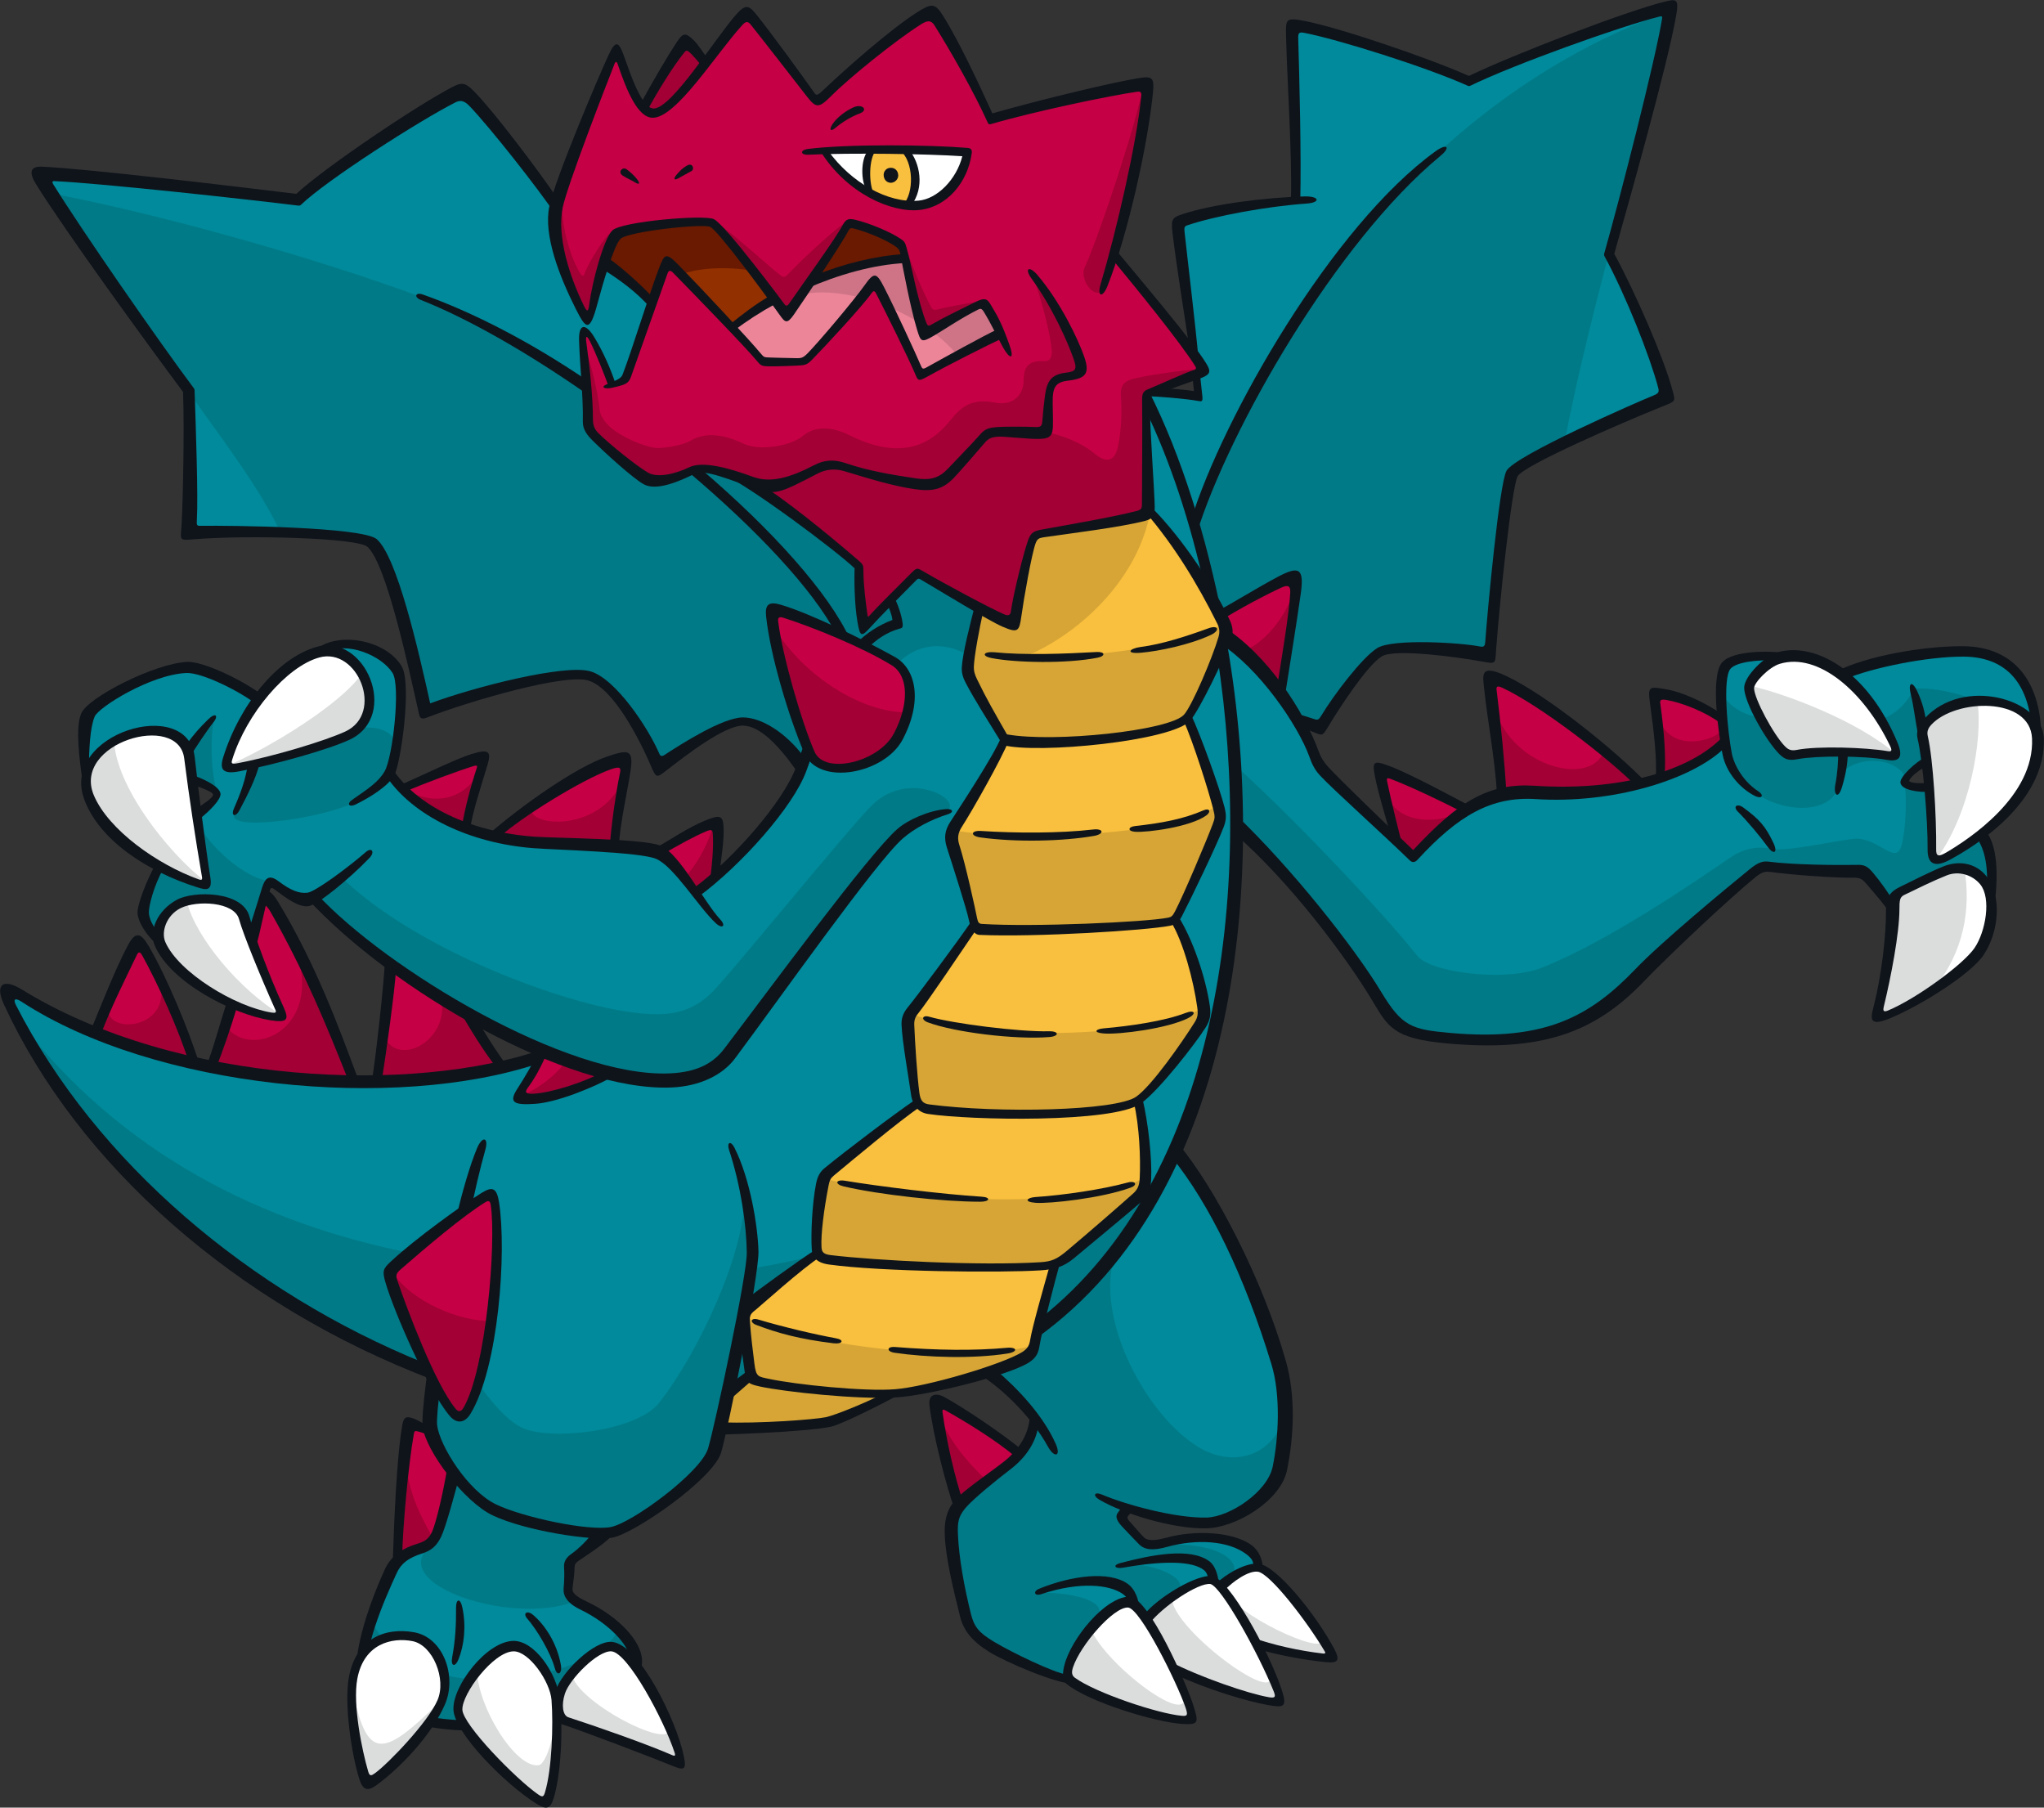 <?xml version="1.0" encoding="UTF-8"?>
<!-- Created with Inkscape (http://www.inkscape.org/) -->
<svg version="1.1" viewBox="0 0 178.78 158.08" xmlns="http://www.w3.org/2000/svg">
 <rect x="0" y="0" width="178.78" height="158.08" fill="#333333" stroke="none"/>
 <g transform="translate(-10.621 -47.897)">
  <g transform="matrix(.975 0 0 -.975 63.488 70.851)">
   <path d="m0 0s0.644 2.264 1.137 2.526c3.083 1.64 17.625 2.001 20.994 0.948 1.373-0.429 4.246-1.458 4.547-2.101 0.3-0.644 0.3-1.073 0.3-1.073s-8.064-0.086-15.741-6.262l-6.991 2.488z" fill="#923000"/>
  </g>
  <g transform="matrix(.975 0 0 -.975 41.571 142.47)">
   <path d="m0 0c-1.488 4.292-5.65 13.505-6.954 15.711-0.372 0.63-0.658 0.944-1.059 0.944-0.772-2.432-3.262-11.447-4.893-15.396 2.833-0.601 9.815-1.431 12.906-1.259" fill="#c60044"/>
  </g>
  <g transform="matrix(.975 0 0 -.975 179.22 114.5)">
   <path d="m0 0c-1.03-0.649-2.044-1.196-1.87-1.832 0.115-0.419 1.336-0.419 2.138-0.419-0.039 0.725-0.116 1.488-0.268 2.251m-116.45 35.065c-0.306-0.877-1.03-1.259-1.603-1.182-0.304 1.03-1.182 3.052-1.716 3.968-0.535 0.916-0.878 0.534-0.802-0.229 0.166-1.661 0.458-5.876 0.458-6.678 0-0.801 0-1.22 0.802-2.098 0.8-0.878 2.709-2.175 4.005-3.09 1.298-0.916 2.405-0.611 4.16 0.114 1.185 0.49 2.747 0.191 4.044-0.153 2.022-0.916 8.242-5.8 9.082-6.677 0.838-0.878 1.144-1.145 1.564-1.221 0.419-0.076 0.533-0.573 0.533-0.878 0-0.954 0.23-2.976 0.382-4.045 0.119-0.833 0.382-0.686 0.726-0.305 0.924 1.028 2.747 2.824 3.777 3.778 0.554 0.513 0.648 0.534 1.221 0.152 0.986-0.657 5.838-3.205 6.754-3.663s1.182-0.114 1.336 0.725c0.247 1.36 0.915 4.389 1.296 5.915 0.189 0.755 0.573 0.954 1.259 1.029 1.938 0.216 6.182 0.84 8.127 1.451 0.786 0.246 0.955 0.496 0.955 1.145 0 1.526 0.037 7.059-0.039 9.043-0.032 0.839 0.42 0.916 0.954 1.068l3.816-0.344-0.191 1.756c0.687 0.343 0.458 0.877-0.114 1.641-0.152 2.136-1.069 9.653-1.374 11.026-0.137 0.615 0.079 1.041 0.648 1.221 2.29 0.726 7.174 1.641 9.693 1.908 0.075 3.702-0.154 12.134-0.154 14.499 0 0.541 0.23 0.935 1.146 0.764 3.649-0.684 11.561-3.472 14.613-4.731 4.885 2.327 13.965 5.418 16.751 6.105 0.75 0.184 0.877 0.114 0.839-0.535-0.154-2.6-3.701-16.216-5.074-21.062 1.335-2.099 4.044-8.89 4.808-11.523 0.224-0.776 0.114-1.183-0.458-1.412-2.265-0.905-11.982-5.495-13.126-6.525-0.663-0.596-1.603-11.637-1.909-15.186-0.072-0.844-0.381-0.992-0.991-0.878-2.067 0.388-7.174 0.687-8.776-0.076-1.158-0.551-4.007-4.579-4.922-5.838-0.422-0.58-1.03-0.61-1.45-0.38-0.42 0.228-0.993 0.343-1.451 0.419 0.802-0.802 1.413-2.328 1.679-3.053 0.268-0.725 0.42-1.183 1.26-2.023 0.879-0.878 5.532-5.38 7.783-7.592 3.739 4.349 7.441 6.257 12.402 5.761 4.209-0.421 11.981 1.412 15.567 4.656-0.419 2.709-0.458 6.104 0.229 6.905 0.687 0.802 2.938 0.725 4.808 0.65 2.251 0.266 3.815-0.458 5.38-1.603 7.364 2.518 12.553 2.671 14.995 0.916 3.563-2.56 3.968-10.608-2.403-15.378 0.953-1.373 0.992-3.662 0.839-5.151l-8.623-1.526c-0.535 0.954-1.679 2.366-2.175 2.938s-0.764 0.725-1.755 0.725c-0.992 0-6.029 0.038-6.83 0.229-0.802 0.191-1.45-0.076-2.004-0.534-1.756-1.454-7.402-5.941-9.386-8.242-4.293-4.979-9.9-7.385-15.355-6.748-5.002 0.583-6.5-0.208-8.683 3.6-3.201 5.582-9.673 12.764-12.764 15.568 0.401-7.383-1.774-20.318-5.551-29.246 3.663-4.351 7.955-14.195 9.405-19.651 0.651-2.452 0.266-7.288-0.343-9.158-0.61-1.87-3.015-3.739-5.839-4.312-1.561-0.316-5.15 0.497-7.516 1.145-0.496-0.343-0.458-0.916-0.077-1.297 0.382-0.382 0.726-0.84 1.222-1.374 0.495-0.535 1.297-0.611 2.212-0.305 2.259 0.753 8.204 0.534 8.356-2.061l-16.941-10.149c-2.633 0.61-7.363 2.709-8.585 4.197s-1.679 6.487-1.831 8.586c-0.152 2.095 0.649 3.204 3.701 5.341 2.42 1.694 3.358 3.396 3.549 5.304-1.145 1.66-2.538 2.9-4.141 4.102-1.202-0.401-5.702-1.634-9-2.097-7.577 0.19-12.414 1.568-12.414 1.568s-1.394-0.95-1.949-1.405c-0.153-0.763-0.961-4.686-1.343-5.602-0.692-1.662-5.341-5.152-7.746-6.449-0.866-0.467-1.793-0.534-2.556-0.496-0.534-0.686-1.45-1.717-1.908-2.022s-0.725-0.725-0.648-1.183c0.076-0.458 0-1.03-0.077-1.717-0.076-0.687 0.496-1.068 1.144-1.449 1.06-0.623 2.596-1.489 3.588-2.557 1.433-1.543 1.259-3.033 0.171-4.121-1.751-1.752-5.494-3.205-11.275-4.12-4.835-0.766-11.361 0.781-12.019 3.662-0.458 2.003 0.973 6.64 2.461 9.845 0.52 1.118 1.488 1.831 2.403 2.117 0.916 0.286 1.432 0.859 1.89 1.66s1.087 3.549 1.431 5.266c-1.088 1.259-1.946 3.033-2.233 4.121-0.286 1.087 0.23 3.491 0.573 4.864-12.763 3.492-30.677 17.743-38.004 32.681-0.733 1.494 0.021 1.692 1.031 1.03 11.618-7.612 33.623-9.927 46.13-5.379l0.286 0.744c-4.578 1.774-15.51 8.069-20.508 13.64-0.84-0.42-2.06 0.153-3.054 0.916-0.647 0.497-0.991 0.229-1.181-0.42-0.192-0.648-0.726-2.403-1.222-4.235h-8.318c-0.572 0.42-1.298 1.564-1.298 2.366 0 0.801 0.84 2.937 1.337 4.044 0 0 3.356 4.579 3.472 4.655 0.61 0.42 1.754 1.488 1.679 1.87-0.077 0.382-1.183 0.916-2.214 1.317l-9.501 0.687c-0.114 1.43-0.514 3.834 0.458 5.379 0.973 1.545 6.468 3.835 8.529 3.95 1.547 0.085 4.406-1.374 6.582-2.92 1.43 2.004 3.891 4.236 5.608 4.35 1.775 1.317 6.01 0.401 6.925-2.003 0.502-1.315-0.229-6.467-0.801-8.756 1.259-2.233 3.947-3.914 7.383-5.266 3.492-1.374 9.502-1.259 14.08-1.603 3.427-0.257 4.178-1.831 5.838-4.006 3.777 2.117 8.127 8.127 9.615 11.733-1.412 2.06-3.51 3.548-5.418 3.586-1.527 0.031-5.036-2.06-6.524-3.167-0.689-0.511-1.145-0.266-1.412 0.344-1.302 2.974-3.816 6.334-5.762 6.982-2.108 0.703-11.256-1.754-14.499-3.052-0.534 3.511-3.091 13.469-4.771 15.034-1.126 1.05-12.17 1.03-15.147 1.03-0.877 0-1.183 0.305-1.183 1.144 0 1.87-0.076 9.006-0.152 11.486-2.213 2.594-10.569 15.071-12.478 18.2-0.463 0.76-0.304 0.877 0.42 0.839 3.622-0.19 16.102-1.411 21.788-2.175 3.052 2.977 10.988 7.67 13.43 9.12 0.929 0.551 1.412 0.419 2.061-0.191 1.395-1.313 6.105-7.364 7.708-9.462l4.158-5.114c1.642-0.343 3.74-2.48 4.312-3.396-0.534-1.907-1.755-5.227-2.06-6.105" fill="#008a9b"/>
  </g>
  <g transform="matrix(.975 0 0 -.975 98.164 76.984)">
   <path d="m0 0c-0.572 1.145-1.374 2.518-1.793 2.556-0.42 0.039-3.277-1.759-4.159-2.175-0.65-0.305-0.976-6e-3 -1.145 0.611-0.535 1.946-1.488 5.266-1.603 5.99-0.113 0.726-0.343 1.031-1.029 1.374-0.688 0.344-3.435 1.527-3.779 1.374s-3.669-5.359-5.037-7.364c-0.572-0.84-0.953-0.611-1.41 0.114-0.459 0.725-4.885 6.944-5.953 7.364-1.069 0.42-7.708-0.344-8.509-1.03-0.802-0.687-1.877-5.302-2.251-7.021-0.191-0.877-0.574-0.649-0.954 0.077-0.878 1.678-2.747 6.41-2.137 9.348 0.611 2.938 3.949 10.926 4.808 13.011 0.266 0.648 0.584 0.755 0.878-0.19 0.496-1.603 1.717-4.419 2.899-4.389 1.488 0.038 5.894 5.956 7.517 8.204 0.496 0.687 1.03 0.801 1.602 0.038 0.573-0.763 3.832-5.272 4.847-6.563 0.419-0.534 0.807-0.808 1.603-0.076 1.945 1.793 6.098 5.404 8.317 6.83 0.534 0.343 1.029 0.61 1.641-0.229 0.61-0.839 3.854-6.677 4.769-8.776 3.091 0.916 13.285 3.327 13.736 2.9 0.726-0.687-1.831-11.447-2.823-14.957 2.671-2.9 7.975-9.73 7.975-10.379 0-0.305-3.063-1.313-4.541-1.984-0.42-0.191-0.512-0.496-0.496-0.954 0.076-2.213 0.305-9.31-0.077-9.807-0.38-0.495-7.591-1.647-8.966-1.831-0.573-0.076-0.979-0.308-1.145-0.877-0.534-1.832-1.268-4.925-1.411-6.067-0.115-0.916-0.383-1.183-1.336-0.725-0.954 0.457-5.431 2.945-6.906 3.739-0.496 0.267-0.707 0.1-1.069-0.229-1.259-1.144-2.495-2.496-3.777-3.777-0.382-0.381-0.687-0.381-0.725 0.305-0.039 0.687-0.432 3.244-0.382 4.044 0.039 0.611-0.396 0.847-0.763 1.031-1.298 0.649-7.287 6.449-10.187 7.67-1.871 0.572-3.32 0.801-4.426 0.229-1.108-0.573-2.824-0.954-4.35 0.152s-3.053 2.175-3.663 2.824c-0.611 0.648-0.878 1.03-0.84 2.442 0.038 1.411-0.267 5.227-0.42 6.334-0.152 1.106 0.344 1.183 0.802 0.228 0.458-0.953 1.297-2.746 1.717-3.968 1.832-0.725 2.906 5.726 4.654 9.882 0.306 0.726 0.472 0.93 1.146 0.268 2.441-2.404 6.522-6.535 7.326-7.517 0.429-0.525 0.829-0.668 1.373-0.582s1.202 0.172 1.717 0 1.091-0.149 1.517 0.286c1.087 1.117 4.345 4.715 5.266 6.096 0.4 0.601 0.613 0.708 1.144-0.258 0.801-1.459 2.815-5.688 3.32-6.696 0.286-0.573 0.458-0.716 1.173-0.258s4.846 2.681 6.315 3.358" fill="#c60044"/>
  </g>
  <g transform="matrix(.975 0 0 -.975 89.79 70.469)">
   <path d="m0 0c-1.843-0.234-6.873-1.17-8.365-2.047-0.82-1.229-1.433-2.048-1.725-2.515-0.293-0.468-0.674-0.732-1.551 0.76-0.907-0.439-2.807-1.638-3.773-2.427 0.761-0.907 1.774-1.81 2.175-2.397 0.399-0.587 0.751-0.645 1.277-0.587 0.526 0.059 1.374 0.186 1.813 5e-3s0.917-0.289 1.517 0.286c1.496 1.434 4.385 4.936 5.266 6.096 0.324 0.428 0.653 0.654 1.144-0.258 0.906-1.684 2.655-5.132 3.32-6.696 0.218-0.515 0.49-0.644 1.173-0.258s5.044 2.79 6.315 3.358c-0.602 1.035-1.069 1.679-1.333 2.118-0.263 0.438-0.409 0.584-1.023 0.233-0.615-0.351-3.127-1.688-3.596-1.97-0.47-0.282-0.853-0.312-1.084 0.42-0.526 1.668-1.053 3.861-1.55 5.879" fill="#ed8599"/>
  </g>
  <g transform="matrix(.975 0 0 -.975 82.688 61.116)">
   <path d="m0 0c1.411-2.417 5.724-5.24 8.508-4.814 2.784 0.425 4.37 3.403 4.388 4.736-2.571 0.175-9.512 0.31-12.896 0.078" fill="#fff"/>
  </g>
  <g transform="matrix(.975 0 0 -.975 86.815 60.969)">
   <path d="m0 0c-0.294-0.733-0.587-2.638-0.088-3.958 0.879-0.468 2.403-1.025 3.43-1.084 0.937 1.202 0.586 4.104-0.236 5.013-1.025-0.03-2.022 0-3.106 0.029" fill="#f9bf3e"/>
  </g>
  <g transform="matrix(.975 0 0 -.975 41.04 112.24)">
   <path d="m0 0c4.251 2.318 0.807 9.183-3.319 7.211-2.576-1.23-6.43-5.603-7.297-9.071-0.172-0.687-0.209-1.093 0.887-0.945 1.688 0.229 7.84 1.775 9.729 2.805" fill="#fff"/>
  </g>
  <g transform="matrix(.975 0 0 -.975 27.671 125.06)">
   <path d="m0 0c0.787-0.271 1.157-0.203 1.001 0.744-0.4 2.433-1.51 8.465-1.545 10.159-0.058 2.776-3.319 3.492-6.153 2.118-2.583-1.253-3.742-3.723-2.49-5.924 2.003-3.52 6.697-6.239 9.187-7.097" fill="#fff"/>
  </g>
  <g transform="matrix(.975 0 0 -.975 32.137 128.8)">
   <path d="m0 0c-0.777 2.192-2.976 2.633-5.008 2.232-2.031-0.4-3.626-2.634-2.203-4.579 2.575-3.52 7.523-5.477 9.329-5.838 0.859-0.171 1.231 0 0.801 0.888-0.429 0.887-2.289 5.523-2.919 7.297" fill="#fff"/>
  </g>
  <g transform="matrix(.975 0 0 -.975 175.42 113.86)">
   <path d="m0 0c0.934-0.142 1.374-0.114 0.916 0.877-2.329 5.049-6.548 8.551-9.845 7.747-1.563-0.382-3.166-1.794-3.166-2.595 0-0.802 1.849-4.601 2.9-5.571 0.496-0.458 0.69-0.56 1.716-0.419 1.68 0.229 5.724 0.229 7.479-0.039" fill="#fff"/>
  </g>
  <g transform="matrix(.975 0 0 -.975 179.7 122.15)">
   <path d="m0 0c-0.01-0.865 0.496-1.162 1.441-0.577 2.691 1.664 8.151 5.957 7.943 10.569-0.181 4.023-7.376 4.015-9.737 1.473-0.415-0.448-0.544-0.857-0.415-1.409 0.481-2.05 0.8-7.302 0.768-10.056" fill="#fff"/>
  </g>
  <g transform="matrix(.975 0 0 -.975 175.14 135.83)">
   <path d="m0 0c-0.197-0.858 0.118-1.066 0.833-0.768 2.466 1.024 6.918 4.131 8.006 5.731 1.089 1.602 1.409 4.997 0.353 6.31-0.791 0.983-2.227 1.274-3.331 0.832-1.281-0.511-2.786-1.248-3.907-1.793-0.621-0.3-0.677-0.883-0.608-1.665 0.095-1.089-0.866-6.565-1.346-8.647" fill="#fff"/>
  </g>
  <g transform="matrix(.975 0 0 -.975 120.5 191.68)">
   <path d="m0 0c2.317-0.801 6.284-1.434 6.553-1.03 0.229 0.343-5.093 7.915-6.382 7.955-0.915 0.03-2.432-0.743-3.348-1.802-0.429 0.601-0.944 0.872-1.717 0.601-1.545-0.544-3.605-2.06-4.979-3.492-0.716 1.317-1.517 1.775-2.433 1.289-1.659-0.802-5.247-4.781-4.455-6.612 0.65-1.545 10.346-4.293 10.837-3.605 0.286 0.401-0.6 3.091-1.46 4.407 3.063-1.431 8.929-3.263 9.387-2.662 0.372 0.458-1.316 3.749-2.003 4.951" fill="#fff"/>
  </g>
  <g transform="matrix(.975 0 0 -.975 73.11 124.66)">
   <path d="m0 0c0.143 1.345 0.515 4.436-0.144 4.607-0.658 0.172-3.949-1.774-4.921-2.317 0.858-0.401 2.747-2.49 3.433-3.664 0.63 0.602 1.06 0.973 1.632 1.374" fill="#c60044"/>
  </g>
  <g transform="matrix(.975 0 0 -.975 64.402 121.93)">
   <path d="M 0,0 C 0.143,1.946 0.465,4.972 0.687,6.124 0.83,6.868 0.727,7.536 -0.486,7.24 -2.719,6.696 -8.128,3.52 -10.789,0.944 -8.814,0.429 -2.49,0.114 0,0" fill="#c60044"/>
  </g>
  <g transform="matrix(.975 0 0 -.975 51.451 120.34)">
   <path d="M 0,0 C 0.143,1.316 0.887,4.264 1.173,5.237 1.316,5.724 1.23,6.096 0.458,5.867 -0.315,5.638 -4.035,4.35 -5.724,3.606 -4.351,2.261 -1.889,0.544 0,0" fill="#c60044"/>
  </g>
  <g transform="matrix(.975 0 0 -.975 54.565 141.19)">
   <path d="m0 0c-0.787 0.984-2.578 3.602-3.148 4.861-1.811 1.043-5.314 3.128-6.691 4.211-0.157-1.791-0.866-7.754-1.476-10.41 2.578-0.119 9.072 0.61 11.315 1.338" fill="#c60044"/>
  </g>
  <g transform="matrix(.975 0 0 -.975 27.615 141.02)">
   <path d="m0 0c-1.116 3.548-4.121 10.932-4.922 10.875-0.802-0.058-2.919-5.925-3.921-8.013 1.574-0.802 5.524-2.032 8.843-2.862" fill="#c60044"/>
  </g>
  <g transform="matrix(.975 0 0 -.975 48.317 173)">
   <path d="m0 0c-0.812 0.28-1.403 0.5-1.65 0.28-0.484-0.433-1.422-8.913-1.346-11.961 0.457 0.355 1.447 0.913 1.93 1.066 0.815 0.258 1.425 0.869 1.574 1.346 0.458 1.473 1.223 4.057 1.59 5.456-0.803 0.968-1.819 2.594-2.098 3.813" fill="#c60044"/>
  </g>
  <g transform="matrix(.975 0 0 -.975 99.755 174.99)">
   <path d="m0 0c-1.744 1.419-6.794 5.151-7.382 4.786s1.42-8.315 2.089-9.552c1.136 1.419 4.664 3.914 5.293 4.766" fill="#c60044"/>
  </g>
  <g transform="matrix(.975 0 0 -.975 132.7 121.45)">
   <path d="m0 0c-0.315 1.717-1.346 5.667-1.002 5.923 0.344 0.258 5.638-2.203 7.383-3.061-1.231-0.916-4.026-3.273-4.818-4.312z" fill="#c60044"/>
  </g>
  <g transform="matrix(.975 0 0 -.975 141.8 117.57)">
   <path d="m 0,0 c 0.057,2.69 -0.401,8.363 -0.572,9.558 -0.115,0.801 0.041,0.941 0.943,0.515 C 3.405,8.642 10.159,3.663 12.505,1.202 10.616,0.658 6.267,0 4.894,0.2 3.52,0.4 1.23,0.515 0,0" fill="#c60044"/>
  </g>
  <g transform="matrix(.975 0 0 -.975 155.67 116.01)">
   <path d="m0 0c0.257 1.832 0.146 5.393-0.144 6.611-0.142 0.6 0 1.03 0.887 0.858 0.888-0.172 3.778-1.173 4.98-2.032l0.257-2.05c-1.402-1.326-3.748-2.615-5.98-3.387" fill="#c60044"/>
  </g>
  <g transform="matrix(.975 0 0 -.975 110.09 144.15)">
   <path d="m0 0c1.917 1.288 5.866 6.723 5.923 7.67 0.057 0.944-1.259 6.639-2.604 8.528 1.059 1.488 4.035 8.07 4.035 9.186s-1.86 6.839-2.862 8.9c1.145 2.003 3.291 6.753 3.235 7.984-0.058 1.23-4.665 8.995-6.869 10.722-0.039-0.382-0.413-0.482-1.183-0.687-1.717-0.458-6.284-1.193-7.975-1.374-0.715-0.076-1.086-0.331-1.259-1.03-0.343-1.393-1.196-4.853-1.316-6.115-0.058-0.6-0.4-0.972-1.116-0.629s-1.488 0.716-2.175 1.058c-0.516-1.774-1.002-4.664-0.83-5.78s2.289-4.75 3.148-6.096c-1.517-2.89-3.72-6.524-4.207-7.44-0.486-0.916-0.581-1.529-0.257-2.433 0.572-1.602 1.574-5.265 1.746-6.581-1.288-1.832-4.322-6.553-5.009-7.24s-0.965-1.319-0.887-2.433c0.105-1.488 0.296-5.648 0.83-6.411-2.022-1.411-7.746-5.838-8.203-6.601-0.458-0.762-1.26-5.609-0.726-6.791-1.258-0.878-5.571-4.159-6.677-5.418-0.115-1.297-0.134-4.536 0.556-5.771-1.053-0.582-1.775-1.202-1.993-1.474-0.219-0.273-0.818-3.108-0.818-3.108s8.259 0.137 9.811 0.546c1.554 0.408 4.17 1.716 5.397 2.452 3.897 0.464 10.147 2.182 11.772 3.157 0.763 0.458 1.297 0.877 1.45 1.717s1.03 5.037 1.679 6.793c1.45 1.029 7.288 5.722 7.783 6.715 0.497 0.992 0.268 6.125-0.399 7.984" fill="#f9bf3e"/>
  </g>
  <g transform="matrix(.975 0 0 -.975 117.15 101.86)">
   <path d="m0 0s5.488 3.626 6.518 3.087c1.029-0.539-0.981-10.192-0.981-10.192s-2.842 3.822-5.144 4.851c0 0 0.44 1.96-0.393 2.254" fill="#c60044"/>
  </g>
  <g transform="matrix(.975 0 0 -.975 58.21 139.69)">
   <path d="m0 0s-1.319-2.469-1.962-3.416c-0.642-0.947 0.034-1.319 1.15-1.116 1.117 0.202 5.006 1.386 6.596 2.435z" fill="#c60044"/>
  </g>
  <g transform="matrix(.975 0 0 -.975 67.044 57.614)">
   <path d="m0 0c0.716 1.475 2.637 4.782 3.084 5.363s0.737 0.647 1.206 0.223c0.47-0.425 0.827-0.827 1.162-1.207-0.67-1.117-2.346-3.083-3.418-3.977-0.632-0.526-1.564-0.759-2.034-0.402" fill="#a30035"/>
  </g>
  <g transform="matrix(.975 0 0 -.975 59.759 65.429)">
   <path d="m0 0c-0.038-2.633 0.916-5.399 1.68-6.582 0.138-0.215 0.281-0.222 0.362 0.019 0.286 0.858 1.831 3.453 2.594 3.892-0.782-1.641-1.82-6.088-1.907-7.402-0.039-0.573-0.396-0.823-0.802-0.134-1.755 2.977-3.204 8.795-1.927 10.207" fill="#a30035"/>
  </g>
  <g transform="matrix(.975 0 0 -.975 73.193 67.271)">
   <path d="m0 0c1.965-1.393 4.662-3.921 5.896-4.865 0.162-0.124 0.356-0.132 0.515 0.038 0.819 0.878 4.006 3.949 5.36 4.827-0.934-1.679-3.841-6.399-4.807-7.803-0.42-0.611-0.769-0.473-1.202 0.133-1.336 1.87-4.026 5.648-5.762 7.67" fill="#a30035"/>
  </g>
  <g transform="matrix(.975 0 0 -.975 89.884 69.625)">
   <path d="m0 0c0.687-2.012 1.508-3.882 2.232-5.256 0.128-0.241 0.276-0.289 0.515-0.228 0.897 0.228 2.385 0.515 3.816 0.725-1.087-0.687-3.148-1.832-3.892-2.328s-1.043-0.38-1.335 0.496c-0.42 1.259-1.164 4.769-1.336 6.591" fill="#a30035"/>
  </g>
  <g transform="matrix(.975 0 0 -.975 61.694 77.942)">
   <path d="m0 0c0.658-1.889 1.26-4.359 1.402-5.895 0.064-0.685 0.593-1.332 1.231-1.822 0.889-0.684 2.576-1.469 3.778-1.641 0.496-0.07 2.403 0.191 3.09 0.611 1.313 0.803 2.949 0.663 4.808-0.23 1.427-0.684 4.245-0.231 5.379 0.725 0.999 0.841 2.519 0.84 4.122 0.039 4.35-2.175 7.099-1.097 9.004 1.259 0.896 1.106 1.81 2.106 4.045 1.66 1.506-0.302 2.595 0.536 2.595 2.079 0 1.145 0.496 1.717 1.755 1.641 0.537-0.032 0.783 0.226 0.764 0.878-0.039 1.22-1.07 5.38-1.794 6.868 1.983-2.404 3.81-6.133 4.273-7.708 0.192-0.649 0-1.259-0.954-1.412-0.953-0.152-1.555-0.58-1.679-1.449-0.152-1.069-0.213-1.985-0.238-2.557-0.028-0.658-0.258-0.916-1.116-0.887-0.859 0.029-2.203 0.108-3.063 0.057-0.972-0.057-1.373-0.2-2.031-1.002-0.658-0.801-1.717-1.945-2.375-2.632-1.052-1.098-1.645-1.289-3.005-1.088-1.545 0.229-4.701 0.776-6.554 1.374-0.886 0.286-1.888 0.343-2.947-0.229-2.239-1.211-4.01-1.733-6.382-0.63-1.23 0.573-3.6 0.939-4.921 0.372-1.803-0.773-3.069-0.722-4.036-0.086-1.172 0.773-2.947 2.233-3.949 3.177-1.002 0.945-0.887 1.231-0.887 2.146 0 0.492-0.106 4.802-0.315 6.382" fill="#a30035"/>
  </g>
  <g transform="matrix(.975 0 0 -.975 106.39 87.59)">
   <path d="m0 0c0.997-0.832 1.775-0.708 2.061 0.648 0.304 1.45 0.38 2.977 0.266 4.579-0.065 0.915 0.344 1.297 1.03 1.489 0.93 0.258 4.083 0.763 6.334 0.915-1.258-0.887-3.377-1.631-4.493-2.003-0.378-0.126-0.572-0.458-0.582-0.858-0.038-1.641 0.01-6.353 0.02-8.796 4e-3 -0.839-0.21-1.24-0.687-1.431-1.44-0.575-6.486-1.45-8.414-1.64-0.744-0.073-1.068-0.382-1.24-0.916-0.405-1.264-1.125-4.426-1.373-6.086-0.116-0.777-0.496-0.954-1.03-0.706-1.141 0.531-6.048 3.129-7.231 3.835-0.354 0.212-0.744 0.21-1.049-0.096-1.021-1.02-2.852-2.966-3.682-3.939-0.409-0.479-0.716-0.372-0.802 0.086-0.128 0.684-0.4 3.691-0.343 4.35 0.057 0.658-0.332 0.823-0.658 1.021-0.34 0.207-7.355 5.809-9.949 7.335 2.594-1.03 4.998-0.038 6.486 0.744 0.956 0.503 1.831 0.63 2.805 0.286 2.603-0.918 6.589-1.698 7.955-1.431 1.316 0.258 3.095 2.373 4.263 3.835 0.459 0.572 0.888 0.83 1.603 0.859 0.716 0.028 2.937 0 3.692-0.058 1.507-0.114 3.644-0.877 5.018-2.022" fill="#a30035"/>
  </g>
  <g transform="matrix(.975 0 0 -.975 110.59 55.437)">
   <path d="m0 0c-0.458-2.938-3.872-13.272-5.228-16.255-0.572-1.259 1.331-3.49 1.947-1.431 0.896 2.995 4.464 17.838 3.281 17.686" fill="#a30035"/>
  </g>
  <g transform="matrix(.975 0 0 -.975 123.76 99.734)">
   <path d="m0 0c-1.258-3.403-3.657-5.092-4.859-5.372 1.03-1.144 2.769-2.819 3.57-3.964 0.537 2.237 1.446 7.202 1.289 9.336" fill="#a30035"/>
  </g>
  <g transform="matrix(.975 0 0 -.975 131.79 116.84)">
   <path d="m0 0c0.402-2.819 3.963-3.5 6.781-2.136-0.923-0.755-3.807-3.385-4.268-3.971l-1.532 1.278c-0.44 1.888-1.002 4.095-0.981 4.829" fill="#a30035"/>
  </g>
  <g transform="matrix(.975 0 0 -.975 141.17 109.08)">
   <path d="m0 0c1.124-6.069 9.061-8.003 10.021-4.479 0.604-0.414 3.173-2.648 3.381-3.157-6.567-1.601-10.892-0.16-12.546-1.041-0.076 2.366-1.009 7.227-0.856 8.677" fill="#a30035"/>
  </g>
  <g transform="matrix(.975 0 0 -.975 155.45 109.48)">
   <path d="m0 0c0.475-5.239 6.299-2.996 6.063-1.988 0.395-0.717-0.091-0.77 0.15-1.442-0.954-0.725-4.776-2.898-5.768-3.165 0.076 1.946-0.178 4.687-0.445 6.595" fill="#a30035"/>
  </g>
  <g transform="matrix(.975 0 0 -.975 72.97 120.15)">
   <path d="m0 0c-0.534-1.983-1.641-3.624-2.479-4.578l0.876-1.45 1.756 1.526c0.267 1.488 0.343 4.121-0.153 4.502" fill="#a30035"/>
  </g>
  <g transform="matrix(.975 0 0 -.975 57.078 118.38)">
   <path d="m0 0c-1.631-1.45-1.885-1.522-3.045-2.682 2.429-0.762 9.648-0.889 10.486-0.965 0.154 2.555 0.573 5.074 0.726 5.836-2.144-4.679-8.765-4.088-8.167-2.189" fill="#a30035"/>
  </g>
  <g transform="matrix(.975 0 0 -.975 52.766 115.06)">
   <path d="m0 0c-1.279-2.515-3.811-3.669-6.996-1.885 0.87-1.523 4.436-3.072 5.544-3.454 0.419 2.023 0.918 3.66 1.452 5.339" fill="#a30035"/>
  </g>
  <g transform="matrix(.975 0 0 -.975 60.279 140.49)">
   <path d="m0 0c-0.784-1.184-2.205-2.436-4.062-3.284-0.846-0.386-0.165-0.32 1.139-0.192 2.421 0.24 5.107 1.319 6.665 2.302-1.305 0.356-2.528 0.731-3.742 1.174" fill="#a30035"/>
  </g>
  <g transform="matrix(.975 0 0 -.975 24.525 133.43)">
   <path d="m0 0c1.559-4.787-5.395-5.281-4.482-2.28 0 0-1.098-2.233-1.064-2.773 1.287-0.441 7.304-2.424 8.664-2.681-0.698 2.537-2.433 6.366-3.118 7.734" fill="#a30035"/>
  </g>
  <g transform="matrix(.975 0 0 -.975 30.416 137.69)">
   <path d="m0 0c-0.266-0.95-1.025-2.849-1.367-3.647 1.345-0.172 11.287-1.312 12.804-1.255-1.46 4.493-4.062 9.975-5.283 12.082 2.733-7.354-3.888-10.188-6.154-7.18" fill="#a30035"/>
  </g>
  <g transform="matrix(.975 0 0 -.975 49.203 135.17)">
   <path d="m0 0c0.836-3.725-3.833-6.346-5.129-3.419 0 0-0.607-3.078-0.456-4.217 2.964-0.228 10.151 1.094 11.181 1.476-1.183 1.336-2.442 3.129-3.243 4.922-1.183 0.534-1.208 0.59-2.353 1.238" fill="#a30035"/>
  </g>
  <g transform="matrix(.975 0 0 -.975 48.671 182.74)">
   <path d="m0 0c-1.1-0.423-2.856-1.359-3.363-1.993 0.09 2.791 0.142 6.809 0.686 9.785 0.239-3.676 1.599-5.794 2.677-7.792" fill="#a30035"/>
  </g>
  <g transform="matrix(.975 0 0 -.975 92.556 171.09)">
   <path d="m0 0c0.864-2.598 2.638-4.716 4.556-6.514-0.824-0.69-1.954-1.486-2.511-2.204-0.823 2.576-2.603 8.081-2.045 8.718" fill="#a30035"/>
  </g>
  <g transform="matrix(.975 0 0 -.975 95.136 105.77)">
   <path d="M 0,0 1.169,4.926 C 2.027,4.411 2.849,3.958 3.43,3.753 3.916,3.581 4.374,3.62 4.46,4.544 4.546,5.47 5.267,8.87 5.719,10.278 c 0.258,0.801 0.594,1.188 1.26,1.259 2.403,0.257 9.382,1.562 9.525,1.905 C 14.746,3.994 3.365,-1.962 0,0" fill="#d6a535"/>
  </g>
  <g transform="matrix(.975 0 0 -.975 95.522 104.79)">
   <path d="m0 0c7.865-1.411 18.632 0.23 22.657 2.381 0.255-0.995-2.49-7.61-3.341-8.476-1.545-1.574-14.673-2.945-16.254-1.745-0.831 0.629-3.025 5.138-3.206 5.923-0.085 0.372 0.043 1.451 0.144 1.917" fill="#d6a535"/>
  </g>
  <g transform="matrix(.975 0 0 -.975 94.108 120.52)">
   <path d="m0 0c4.77-0.916 19.383-0.649 23.543 2.213 0.267-0.648 0.255-1.163-0.039-1.946-0.572-1.526-2.785-6.486-3.281-7.478-0.229-0.458-0.609-0.928-1.45-1.031-3.74-0.458-13.654-0.677-16.064-0.534-0.648 0.039-0.978 0.215-1.145 1.069-0.343 1.755-1.078 4.989-1.449 6.105-0.229 0.686-0.267 1.259-0.115 1.602" fill="#d6a535"/>
  </g>
  <g transform="matrix(.975 0 0 -.975 90.275 136.56)">
   <path d="m0 0c7.937-2.823 22.093-1.831 26.137 0.496 0.018-0.486-0.032-0.968-0.468-1.688-0.658-1.087-3.504-5.557-5.438-6.668-2.489-1.431-14.948-1.261-18.486-0.63-0.802 0.143-1.173 0.458-1.345 1.517-0.171 1.059-0.801 6.419-0.4 6.973" fill="#d6a535"/>
  </g>
  <g transform="matrix(.975 0 0 -.975 82.72 150.97)">
   <path d="m0 0c8.891-2.252 23.123-2.709 28.693 0.038 0-0.573 0-1.183-0.762-1.755-0.764-0.573-4.769-4.125-6.22-5.228-0.954-0.725-1.871-0.881-3.053-0.954-3.701-0.228-15.583 0.253-17.971 0.687-0.84 0.152-1.374 0.534-1.374 1.45s0.305 4.121 0.687 5.762" fill="#d6a535"/>
  </g>
  <g transform="matrix(.975 0 0 -.975 75.785 163.08)">
   <path d="m0 0c6.601-2.901 20.047-4.099 25.999-2.534-0.268-0.534-0.727-0.988-1.45-1.297-2.327-0.992-9.046-2.876-10.836-2.977-2.709-0.152-10.39 0.416-12.733 1.11-0.772 0.229-1.238 4.391-0.98 5.698" fill="#d6a535"/>
  </g>
  <g transform="matrix(.975 0 0 -.975 74.398 169.73)">
   <path d="m0 0c0.21 0.209 0.843 0.909 1.916 1.406 2.526-0.656 6.796-1.434 12.4-1.38-0.267-0.534-3.716-2.198-5.627-2.67-1.911-0.471-9.585-0.489-9.585-0.489s0.687 2.924 0.896 3.133" fill="#d6a535"/>
  </g>
  <g transform="matrix(.975 0 0 -.975 101.36 164.18)">
   <path d="m0 0c4.712 3.006 8.565 7.978 11.734 14.775-1.589-2.879-1.665-2.84-3.149-3.099-0.572-0.459-3.961-3.494-5.342-4.579-0.534-0.42-1.297-1.069-1.717-1.259-0.381-1.489-0.954-4.12-1.526-5.838" fill="#007a87"/>
  </g>
  <g transform="matrix(.975 0 0 -.975 81.72 157.74)">
   <path d="m0 0c-1.833-0.446-3.696-0.825-5.583-1.132-0.088-0.887-0.29-2.441-0.561-3.635 1.711 1.419 4.385 3.567 6.144 4.767" fill="#007a87"/>
  </g>
  <g transform="matrix(.975 0 0 -.975 76.306 168.03)">
   <path d="m0 0-0.753 3.232s-1.143-3.884-1.413-5.078c1.205 1.01 2.166 1.846 2.166 1.846" fill="#007a87"/>
  </g>
  <g transform="matrix(.975 0 0 -.975 11.974 136.77)">
   <path d="m0 0c9.501-12.534 22.419-18.642 35.52-21.257-0.859-0.661-1.711-1.308-1.764-1.8-0.052-0.491 2.017-6.209 3.311-8.717-16.995 5.004-32.657 21.791-37.067 31.774" fill="#007a87"/>
  </g>
  <g transform="matrix(.975 0 0 -.975 89.127 105.92)">
   <path d="m0 0c1.546 1.601 3.911 2.178 6.438 0.693 0.241 1.5 0.634 3.236 0.892 4.38-1.402 0.687-3.99 2.043-4.97 2.747-0.239 0.172-0.499 0.233-0.925-0.114-0.773-0.629-1.545-1.373-2.003-1.975 0.2-0.572 0.4-1.23 0.428-1.802-0.915-0.315-2.603-1.202-3.175-2.061 0.772-0.372 2.34-1.387 3.315-1.868" fill="#007a87"/>
  </g>
  <g transform="matrix(.975 0 0 -.975 40.445 124.58)">
   <path d="m0 0c6.41-6.258 18.926-11.026 25.45-12.056 3.528-0.557 5.919-0.415 8.166 2.041 2.443 2.671 12.19 14.681 14.097 16.512 3.371 3.236 8.464 0.201 6.461-0.663-1.641-0.571-3.267-1.187-4.227-2.132-2.518-2.481-11.071-14.029-14.462-18.583-2.555-3.434-5.798-3.556-10.263-2.824-6.754 1.107-21.693 8.719-27.759 15.931 0.668 0.4 1.622 1.049 2.537 1.774" fill="#007a87"/>
  </g>
  <g transform="matrix(.975 0 0 -.975 41.766 111.69)">
   <path d="m0 0c1.03 0.4 3.319 0.171 3.605-1.374-0.114-1.316-0.286-2.06-0.8-2.804-0.515-0.744-1.774-1.83-3.148-2.461-3.034-1.393-11.39-2.557-10.55-0.898 0.639 1.265 1.297 3.054 1.602 4.389 1.908 0.343 8.165 2.099 9.291 3.148" fill="#007a87"/>
  </g>
  <g transform="matrix(.975 0 0 -.975 29.355 110.66)">
   <path d="m0 0c-0.382-1.755-0.296-4.969 0.248-6.629-0.516 0.458-1.46 0.915-2.232 1.116l-0.344 2.489c0.658 1.03 1.65 2.271 2.328 3.024" fill="#007a87"/>
  </g>
  <g transform="matrix(.975 0 0 -.975 27.941 119.89)">
   <path d="m0 0c0.84-1.87 4.159-4.999 6.448-5.189-0.419-0.611-1.449-3.893-1.64-5.381-0.611 1.145-0.702 2.995-2.175 3.473-1.412 0.458-4.083 0.382-4.922-0.458-0.84-0.84-1.26-1.87-1.183-2.862-0.649 0.649-1.45 1.641-1.374 2.557s0.687 2.633 1.412 4.083c1.107-0.687 2.786-1.374 3.434-1.603s0.817-0.036 0.687 0.725c-0.229 1.335-0.496 3.32-0.687 4.655" fill="#007a87"/>
  </g>
  <g transform="matrix(.975 0 0 -.975 179.63 122.5)">
   <path d="m0 0c-4e-3 -0.422 0.384-0.781 1.183-0.344 1.182 0.649 2.327 1.297 3.205 2.06 0.648-1.258 1.144-3.625 0.878-5.303-0.65 2.213-2.862 2.442-4.274 1.908-1.412-0.535-2.862-1.298-3.472-1.641-0.611-0.344-0.916-1.068-0.802-1.908-0.687 1.107-1.679 2.442-2.136 2.976-0.458 0.535-0.61 0.687-1.565 0.687-1.908 0-6.073 0.139-7.097 0.267-0.916 0.114-1.423-0.111-2.099-0.648-1.678-1.336-7.325-6.068-10.379-9.12-4.181-4.182-8.65-6.367-14.476-5.718-0.688 0.076-1.872-0.117-2.77 0.033-2.015 0.337-3.399 0.36-4.007 1.221-3.51 4.979-9.519 14.022-14.499 17.971 0 2.004 0.039 3.339-0.229 5.438 5.724-5.209 13.411-13.408 16.354-17.115 1.172-1.475 7.874-2.359 11.19-1.036 6.062 2.42 13.914 7.848 17.022 9.966 0.84 0.572 2.175 0.992 3.511 0.687s6.009 0.786 7.497 0.9c2.099 0.162 3.726-2.507 4.217-0.556 0.42 1.667 0.458 4.349 0.264 5.52 0.542-0.196 1.496-0.304 2.276-0.239 0.152-1.691 0.22-4.423 0.208-6.006" fill="#007a87"/>
  </g>
  <g transform="matrix(.975 0 0 -.975 161.18 108.33)">
   <path d="m0 0c0.533-1.448 2.285-2.26 3.479-2.337 0.711-1.092 1.959-3.506 2.92-3.351 1.422 0.228 3.403 0.253 4.419 0.101 0.026-0.787-0.11-2.418-0.431-3.275-0.69-1.838-4.109-2.266-7.06-0.458-1.245 0.762-2.515 2.108-2.768 3.784-0.254 1.676-0.559 4.164-0.559 5.536" fill="#007a87"/>
  </g>
  <g transform="matrix(.975 0 0 -.975 177.9 108.25)">
   <path d="m0 0c-0.221-0.822-1.452-2.211-2.779-2.59 0.663-0.948 0.916-1.674 1.105-2.4 0.19-0.727 0.095-0.98-0.789-0.885-0.885 0.095-2.642 0.35-3.863 0.207l-0.234-1.941c1.688 1.959 5.334 1.469 5.929-0.287 0.474 0.441 1.137 1.137 1.958 1.39-0.127 1.61-0.853 4.926-1.327 6.506" fill="#007a87"/>
  </g>
  <g transform="matrix(.975 0 0 -.975 177.84 108.13)">
   <path d="m0 0c1.717 0.152 4.312-0.382 5.494-0.993-2.175-0.381-4.197-1.602-4.579-2.937-0.228 1.449-0.458 2.556-0.915 3.93" fill="#007a87"/>
  </g>
  <g transform="matrix(.975 0 0 -.975 114.95 93.657)">
   <path d="m0 0c4.011 11.435 17.283 36.754 42.497 45.825-1.106-8.027-6.993-26.633-9.174-38.77 0 0-3.84-1.557-4.438-2.509-1.298-2.06-2.214-16.104-2.214-16.104s-7.861 0.993-9.692 0.153c-1.833-0.84-5.496-7.021-5.496-7.021l-2.29 0.915-1.297 2.595s1.756 9.541 0.993 9.999c-0.764 0.458-5.532-2.79-6.523-3.323-0.687 1.945-1.795 7.019-2.366 8.24" fill="#007a87"/>
  </g>
  <g transform="matrix(.975 0 0 -.975 78.162 101.18)">
   <path d="m0 0c-0.585-0.785 2.644-10.986 3.34-12.832-2e-3 -4e-3 -0.763-0.872-0.763-1.362-0.797 1.052-2.649 3.594-4.851 4.251-0.714 0.214-4.476-1.343-7.85-4.36 0 0-3.598 7.631-6.322 8.394-2.726 0.763-14.593-3.328-14.593-3.328s-2.556 13.909-4.667 15.146c-2.11 1.238-6.479 1.019-8.517 1.238-3.276 6.697-8.881 12.303-20.166 30.1 8.928-1.717 22.436-5.38 33.005-9.272 4.711-1.735 9.615-4.731 14.805-8.165 0.038-0.802 0.076-1.642 0.038-2.519s0.268-1.297 0.858-1.994c0.591-0.696 2.518-2.272 3.95-3.176 1.087-0.687 2.442-0.706 4.349 0.324 1.246 0.674 4.068-0.345 5.113-1.03 2.099-1.373 7.129-5.431 8.395-6.487 0.458-0.381 0.839-0.648 1.145-0.762 0.304-0.115 0.439-0.268 0.418-0.878-0.037-1.144 0.187-3.359 0.382-4.274 0.116-0.534 0.458-0.591 0.802-0.085 0.343 0.505 1.202 1.287 1.803 1.946 0.296-0.716 0.41-1.364 0.429-1.803-1.125-0.477-2.48-1.202-3.176-2.061-2.032 0.887-7.522 3.533-7.927 2.989" fill="#007a87"/>
  </g>
  <g transform="matrix(.975 0 0 -.975 49.511 162.39)">
   <path d="m0 0c0.783-4.028 4.476-9.455 6.937-10.63s10.242-0.385 12.308 2.238c3.525 4.476 7.721 13.483 7.664 18.63 0.504-2.07 0.896-3.97 0.532-6.601-0.364-2.63-2.601-14.658-3.273-16.504-0.671-1.846-7.44-6.77-9.23-7.161-1.792-0.392-8.616 0.951-10.518 2.182-1.902 1.23-5.483 4.755-5.651 7.328-0.167 2.574 0.559 6.658 1.231 10.518" fill="#007a87"/>
  </g>
  <g transform="matrix(.975 0 0 -.975 101.44 187.21)">
   <path d="m0 0c2.029 0.145 6.401-0.497 5.312-2.132-1.909-1.85-2.679-3.648-2.622-5.537-2.976 0.973-8.07 3.034-8.928 4.922-0.859 1.889-1.431 6.754-1.431 7.784s0 2.289 1.087 3.262c1.088 0.973 3.336 2.734 4.179 3.492 1.144 1.03 2.174 2.175 2.117 3.892-1.202 1.487-2.976 3.205-4.235 4.178 1.43 0.514 3.72 1.354 3.911 1.812 0.19 0.458 0.381 1.183 0.572 2.098 1.869 1.374 5.724 4.77 7.212 7.25-2.601-5.491 2.249-14.945 7.21-17.944 3.054-1.846 6.828-0.935 7.857 3.274 0.28-6.267-2.885-10.055-7.131-10.055-1.45 0-5.113 0.534-7.097 1.45-0.344-0.42-0.573-0.82-0.115-1.507s1.031-1.259 1.373-1.603c0.344-0.343 0.611-0.697 1.489-0.477 2.369 0.592 7.493-0.235 6.776-2.529-0.61-0.42-0.823-0.829-1.091-1.058l-0.8 0.649c0.19 2.442-5.081 2.006-8.281 1.297 2.287 0.367 6.069-0.998 5.251-2.252-1.105-0.611-2.313-1.945-2.847-2.593l-1.145 1.335c-0.583 2.543-5.527 2.331-8.623 0.992" fill="#007a87"/>
  </g>
  <g transform="matrix(.975 0 0 -.975 48.195 183.12)">
   <path d="m0 0c-3.787-3.472 7.393-7.096 12.943-4.971-0.399 0.546-0.475 0.622-0.437 1.385 0.038 0.764 0 1.222 0 1.679 0 0.458 0.208 0.774 0.648 1.069 0.687 0.458 1.335 1.182 1.908 2.06-2.633 0.076-7.898 1.22-9.424 2.175-1.527 0.954-2.519 2.061-3.359 3.129-0.419-1.641-1.539-5.847-2.279-6.526" fill="#007a87"/>
  </g>
  <g transform="matrix(.975 0 0 -.975 43.109 189.61)">
   <path d="m0 0c4.061-8.759 20.544-4.981 22.072-0.911 1.088-0.941 2.44-2.998 0.383-4.585-2.323-1.792-7.23-3.343-11.551-3.821-4.099-0.452-7.603 0.085-10.198 1.764-2.258 1.461-1.909 4.519-0.706 7.553" fill="#007a87"/>
  </g>
  <g transform="matrix(.975 0 0 -.975 89.735 70.49)">
   <path d="m0 0c-1.766-0.182-5.357-0.842-8.22-1.968-0.655-0.258-1.397-1.365-0.997-1.291 1.446 0.361 3.398 0.23 5.437-0.311 1.14 1.735 1.222 1.435 2.35-0.796 0.889-0.366 1.764-0.805 2.592-1.309 0.036 0.257-0.024 0.585 0.094 0.78-0.444 1.445-0.993 3.582-1.256 4.895" fill="#ce7486"/>
  </g>
  <g transform="matrix(.975 0 0 -.975 96.88 74.9)">
   <path d="m0 0c-0.306 0.362-0.491 0.414-0.954 0.191-1.068-0.515-2.899-1.51-3.721-2.003-0.084-0.051-0.158-0.086-0.232-0.119 5e-3 -0.027 0.01-0.054 0.013-0.08 0.909-0.675 1.731-1.43 2.4-2.269 1.412 0.84 2.398 1.399 3.81 2.105-0.477 0.878-1.01 1.813-1.316 2.175" fill="#ce7486"/>
  </g>
  <g transform="matrix(.975 0 0 -.975 30.455 114.88)">
   <path d="m0 0c3.79 1.566 10.309 5.609 12.077 8.236 0.859-1.263 1.314-4.447-1.516-5.659-2.83-1.213-9.499-2.88-10.561-2.577" fill="#dbdcdc"/>
  </g>
  <g transform="matrix(.975 0 0 -.975 20.599 112.66)">
   <path d="m0 0c0.151-3.992 4.648-9.904 8.287-12.734-2.931-0.455-10.734 5.86-10.864 8.589-0.051 1.062 0.505 3.184 2.577 4.145" fill="#dbdcdc"/>
  </g>
  <g transform="matrix(.975 0 0 -.975 26.956 126.71)">
   <path d="m0 0c0.758-3.184 4.699-7.934 8.489-10.207-1.566-0.859-10.305 3.164-11.015 7.074-0.102 0.556 0.555 2.577 2.526 3.133" fill="#dbdcdc"/>
  </g>
  <g transform="matrix(.975 0 0 -.975 163.7 107.87)">
   <path d="m0 0c3.243-0.724 9.729-3.204 13.049-6.104-0.457-0.229-6.183 0.541-8.279 0.038-0.955-0.229-1.682 0.019-2.175 0.572-0.954 1.068-2.595 4.235-2.595 5.494" fill="#dbdcdc"/>
  </g>
  <g transform="matrix(.975 0 0 -.975 183.57 109.21)">
   <path d="m0 0c0.534-3.32-0.687-10.226-3.701-14.194-0.343 0.343-0.374 1.029-0.343 1.945 0.075 2.252-0.437 7.278-0.687 8.777-0.115 0.687-0.016 1.459 0.61 1.984 0.954 0.801 2.518 1.412 4.121 1.488" fill="#dbdcdc"/>
  </g>
  <g transform="matrix(.975 0 0 -.975 182.44 123.86)">
   <path d="m0 0c0.592-3.568-0.019-7.46-2.747-10.76-1.488-1.031-3.148-2.003-3.949-2.309s-1.107-0.153-0.839 0.916c0.266 1.068 1.336 6.371 1.336 8.966 0 0.458 0.113 0.917 0.839 1.26 0.725 0.343 2.709 1.259 3.472 1.641 0.763 0.381 1.334 0.42 1.888 0.286" fill="#dbdcdc"/>
  </g>
  <g transform="matrix(.975 0 0 -.975 117.85 187.24)">
   <path d="m0 0c1.897-2.572 9.589-5.831 8.521-3.961 0.266-0.427 0.96-1.442 0.854-1.656-0.268-0.533-4.296 0.297-6.736 1.125-0.827 1.524-1.855 3.534-2.639 4.492" fill="#dbdcdc"/>
  </g>
  <g transform="matrix(.975 0 0 -.975 113.12 187.61)">
   <path d="m0 0c-0.051-2.696 9.25-9.614 8.833-7.051 0.675-0.357 1.001-2.177 0.694-2.243-0.855-0.187-5.565 1-9.399 3.048-0.61 1.046-1.71 3.245-2.337 4.324 0.289 0.469 1.513 1.443 2.209 1.922" fill="#dbdcdc"/>
  </g>
  <g transform="matrix(.975 0 0 -.975 106.02 190.3)">
   <path d="m0 0c1.212-3.222 9.383-9.364 8.314-5.732 0.642-1.015 1.133-2.126 0.487-2.372-0.647-0.246-10.386 2.084-10.762 3.965-0.174 0.871 0.872 2.919 1.961 4.139" fill="#dbdcdc"/>
  </g>
  <g transform="matrix(.975 0 0 -.975 76.822 71.684)">
   <path d="m0 0c-1.214 1.369-2.855 3.575-4.303 4.511-3.233-0.156-6.385-0.497-8.485-1.169l-1.057-2.467 4.39-3.609c0.402 1.196 0.835 2.392 1.632 3.588 0.441-0.22 0.771-0.665 1.102-1.049 2.056 0.782 5.447 0.581 6.721 0.195" fill="#6a1a00"/>
  </g>
  <g transform="matrix(.975 0 0 -.975 89.735 70.49)">
   <path d="m0 0-0.296 1.237s-3.174 1.639-4.45 1.906c-0.899-1.571-1.949-3.072-3.023-4.588 0.201-0.045 0.399-0.09 0.587-0.136z" fill="#6a1a00"/>
  </g>
  <g transform="matrix(.975 0 0 -.975 83.067 61.098)">
   <path d="m0 0c2.058-2.838 5.33-4.708 8.099-4.457 1.68 0.152 3.403 1.904 3.927 3.984-3.1 0.211-9.987 0.315-13.812 0.135-0.735-0.035-0.763 0.426-0.038 0.518 3.624 0.456 10.96 0.378 14.34 0.092 0.304-0.026 0.393-0.194 0.354-0.48-0.357-2.611-2.217-4.822-4.685-5.086-2.54-0.272-6.547 1.502-8.886 5.265z" fill="#0f141b"/>
  </g>
  <g transform="matrix(.975 0 0 -.975 86.346 64.417)">
   <path d="m0 0c-0.482 0.998-0.406 2.849 0.26 3.489l0.669-0.045c-0.668-0.637-0.68-3.021-0.192-3.89z" fill="#0f141b"/>
  </g>
  <g transform="matrix(.975 0 0 -.975 89.59 65.815)">
   <path d="m0 0c1.033 0.996 0.998 3.946-0.286 4.922l0.845 0.015c0.954-1.128 1.438-3.373 0.185-4.994z" fill="#0f141b"/>
  </g>
  <g transform="matrix(.975 0 0 -.975 88.543 62.57)">
   <path d="m0 0c-0.42 0-0.649-0.324-0.649-0.636 0-0.433 0.3-0.72 0.66-0.709 0.361 0.012 0.659 0.337 0.649 0.673-0.013 0.396-0.288 0.672-0.66 0.672" fill="#0f141b"/>
  </g>
  <g transform="matrix(.975 0 0 -.975 67.801 57.385)">
   <path d="m0 0c1.63 0.014 5.482 6.264 7.396 8.431 0.913 1.034 1.189 0.779 1.919-0.138 1.404-1.761 3.973-5.306 4.92-6.644 0.355-0.501 0.304-0.639 1.065 0.086 1.919 1.828 5.939 5.373 8.286 6.868 1.346 0.856 1.643 0.868 2.363-0.277 1.458-2.319 3.234-6.145 4.428-8.765 4.131 1.181 11.065 2.87 13.393 3.202 0.959 0.138 1.131-0.114 1.025-1.229-0.443-4.659-2.257-12.835-4.091-17.459-0.433-1.09-0.953-0.972-0.619 0.155 1.464 4.947 3.219 12.579 3.646 16.838 0.037 0.36-0.033 0.484-0.364 0.436-2.353-0.337-9.01-1.71-13.103-2.899-0.182-0.052-0.24-0.014-0.31 0.144-1.168 2.61-3.278 6.332-4.765 8.698-0.272 0.432-0.559 0.52-1.231 0.093-2.317-1.477-6.35-4.73-8.048-6.429-1.121-1.121-1.359-1.079-2.198 0-1.113 1.431-3.587 4.622-4.985 6.379-0.272 0.341-0.445 0.354-0.766 7e-3 -2.315-2.505-5.933-8.363-8.063-8.328-1.328 0.022-2.307 2.374-3.151 4.856-0.065 0.192-0.185 0.18-0.245 0.027-0.74-1.878-4.281-10.994-4.673-12.954-0.517-2.583 0.59-6.109 1.917-8.818 0.246-0.501 0.379-0.597 0.472 0.142 0.262 2.089 1.302 5.899 2.074 6.646 0.828 0.802 8.222 1.433 9.101 1.008 1.04-0.504 6.279-7.552 6.332-7.626 0.136-0.193 0.264-0.174 0.415 0.045 1.305 1.897 4.096 5.717 4.85 7.109 0.279 0.516 0.558 0.539 1.087 0.415 1.287-0.301 3.199-1.104 4.098-1.728 0.427-0.295 0.388-0.353 0.684-1.459 0.268-0.997 0.838-4.102 1.592-6.039 0.123-0.317 0.217-0.318 0.438-0.189 1.042 0.613 2.4 1.258 3.963 2.039 0.913 0.456 1.084 0.249 1.406-0.286 0.61-1.016 0.949-1.601 1.656-3.573 0.469-1.31 0.046-1.346-0.602-0.174-0.695 1.261-0.909 1.843-1.692 3.139-0.19 0.314-0.314 0.317-0.48 0.234-1.552-0.775-2.975-1.754-4.008-2.361-1.149-0.675-1.177-0.542-1.52 0.572-0.574 1.868-1.298 5.699-1.499 6.805-0.064 0.353-0.24 0.5-0.444 0.641-0.845 0.587-2.5 1.289-3.785 1.61-0.191 0.048-0.292 5e-3 -0.381-0.16-0.767-1.416-3.617-5.665-4.927-7.57-0.62-0.902-0.805-0.7-1.266-0.052-1.423 2-5.536 7.57-6.232 7.907-0.68 0.33-7.379-0.41-8.055-1.064-0.59-0.572-1.593-4.019-2.073-5.819-0.695-2.608-1.02-2.294-1.922-0.51-1.482 2.93-2.941 6.649-2.393 9.246 0.51 2.414 4.295 11.365 5.289 13.52 0.645 1.398 0.921 1.311 1.406-0.04 0.566-1.573 1.586-4.718 2.67-4.708" fill="#0f141b"/>
  </g>
  <g transform="matrix(.975 0 0 -.975 116.13 79.689)">
   <path d="m0 0c-1.266 2.081-6.137 7.794-8.298 10.413l-0.214-0.959c2.153-2.607 6.304-7.696 7.551-9.745 0.074-0.121 0.031-0.229-0.111-0.273-0.824-0.255-3.089-1.307-4.183-1.751-0.432-0.176-0.507-0.42-0.501-0.945 0.034-2.725-0.016-8.054-0.016-9.336 0-0.361-0.047-0.516-0.43-0.615-2.254-0.583-6.003-1.214-8.453-1.66-0.795-0.144-1.058-0.249-1.313-0.925-0.372-0.987-1.344-4.842-1.565-6.459-0.045-0.328-0.252-0.387-0.573-0.25-1.228 0.526-5.421 2.776-7.224 3.835-0.617 0.361-0.62 0.402-1.18-0.165-1.099-1.113-2.804-2.771-3.725-3.795-0.099-0.109-0.135-0.096-0.158 0.065-0.172 1.239-0.353 2.635-0.364 3.924-5e-3 0.688-7e-3 0.601-0.928 1.392-2.107 1.808-6.244 5.222-8.665 6.639l-2.93 0.632c2.388-1.054 10.134-6.852 11.727-8.386-0.028-0.845-0.031-3.13 0.262-4.821 0.239-1.382 0.366-1.353 1.211-0.415 0.815 0.906 2.71 2.801 4.085 4.192 0.123 0.125 0.191 0.147 0.372 0.039 1.858-1.091 6.097-3.699 7.364-4.242 1.348-0.577 1.483-0.421 1.669 0.934 0.213 1.556 0.929 5.626 1.284 6.569 0.151 0.396 0.323 0.465 0.726 0.525 2.32 0.34 6.815 0.883 9.088 1.471 0.669 0.173 0.866 0.457 0.866 1.2 0 1.286-0.438 6.847-0.448 9.607-2e-3 0.294 0.07 0.334 0.22 0.395 1.084 0.442 3.605 1.318 4.391 1.611 0.903 0.337 0.859 0.648 0.463 1.299" fill="#0f141b"/>
  </g>
  <g transform="matrix(.975 0 0 -.975 101.17 85.241)">
   <path d="m0 0c0.431-0.022 0.597 0.052 0.63 0.479 0.058 0.765 0.152 1.697 0.247 2.383 0.176 1.287 0.586 1.866 1.911 2.018 0.902 0.103 0.963 0.348 0.639 1.272-0.521 1.483-1.897 4.594-3.762 7.163-0.672 0.926-0.203 1.183 0.535 0.317 2.058-2.415 3.641-5.75 4.173-7.265 0.536-1.53 0.237-2.017-1.447-2.21-0.997-0.114-1.295-0.527-1.353-1.439-0.035-0.572 0.045-2.133 9e-3 -2.756-0.052-0.907-0.453-1.035-1.444-1.03-0.952 6e-3 -3.01 0.238-3.458 0.203-0.621-0.05-0.864-0.138-1.244-0.587-0.444-0.52-2.059-2.394-2.698-3.069-0.981-1.038-1.882-1.299-3.562-1.052-2.022 0.297-4.034 0.935-6.332 1.621-0.854 0.255-1.662 0.141-2.354-0.216-3.511-1.819-3.813-2.019-5.981-1.228-3.285 1.198-4.328 1.564-5.26 1.108-1.028-0.503-3.216-1.503-4.382-0.841-1.018 0.577-3.532 2.872-4.618 3.957-0.389 0.39-0.85 0.931-0.834 1.642 0.048 2.234-0.277 5.113-0.338 7.292-0.045 1.602 0.627 1.514 1.365 0.299 0.796-1.311 1.444-2.781 1.912-4.184l-0.659-0.143c-0.292 0.826-1.123 2.928-1.649 3.968-0.269 0.532-0.403 0.505-0.321-0.076 0.329-2.335 0.597-5.054 0.597-6.944 0-0.535 0.156-0.895 0.48-1.219 1.041-1.041 3.515-3.015 4.486-3.566 0.814-0.461 2.387-0.129 3.642 0.483 1.256 0.615 3.63-0.073 5.771-0.854 1.602-0.585 3.36-0.036 5.474 1.059 0.89 0.459 1.738 0.547 2.847 0.167 1.995-0.686 4.299-1.065 6.296-1.359 1.338-0.197 2.088 0.069 2.848 0.872 0.634 0.671 2.357 2.445 2.797 2.963 0.509 0.598 0.791 0.703 1.66 0.772 0.474 0.038 2.497 0.046 3.377 0" fill="#0f141b"/>
  </g>
  <g transform="matrix(.975 0 0 -.975 69.941 71.04)">
   <path d="m0 0c2.012-2.056 6.452-6.801 7.468-8.043 0.216-0.265 0.288-0.272 0.731-0.286 0.543-0.017 1.473-0.045 2.304-0.058 0.461-7e-3 0.649-0.033 1.095 0.423 1.117 1.143 4.239 4.864 5.103 6.088 0.881 1.25 1.087 1.171 1.76-0.136 0.946-1.842 2.81-5.873 3.359-7.156 0.07-0.163 0.175-0.206 0.395-0.084 1.786 0.991 5.123 2.845 6.512 3.497l0.386-0.831c-1.372-0.645-4.909-2.422-6.684-3.417-0.949-0.531-0.908-0.42-1.223 0.315-0.545 1.273-2.491 5.226-3.434 7.061-0.167 0.322-0.261 0.301-0.421 0.074-0.877-1.242-4.211-4.817-5.338-5.969-0.484-0.495-0.634-0.501-1.47-0.541-0.589-0.027-1.896-0.073-2.315-0.062-0.616 0.015-0.769 4e-3 -1.103 0.412-1 1.222-5.575 5.933-7.582 7.982-0.269 0.273-0.404 0.205-0.501-0.065-0.866-2.416-2.48-7.022-3.275-9.26-0.224-0.628-0.505-0.72-1.767-1.003-0.505-0.113-1.156 0.04-0.255 0.394 0.847 0.333 1.15 0.509 1.263 0.799 0.823 2.12 2.441 7.404 3.283 9.584 0.465 1.2 0.582 1.436 1.709 0.282" fill="#0f141b"/>
  </g>
  <g transform="matrix(.975 0 0 -.975 78.513 74.433)">
   <path d="m0 0c-1.412-0.771-2.695-1.604-3.773-2.432l-0.422 0.523c1.106 0.894 2.384 1.886 3.78 2.679z" fill="#0f141b"/>
  </g>
  <g transform="matrix(.975 0 0 -.975 81.934 71.962)">
   <path d="m0 0c2.556 1.02 5.293 1.723 7.973 1.894l0.137-0.804c-2.916-0.14-6.061-1.048-8.927-2.304z" fill="#0f141b"/>
  </g>
  <g transform="matrix(.975 0 0 -.975 63.739 70.398)">
   <path d="m0 0c1.215-0.831 3.191-2.599 4.164-3.699l-0.318-0.811c-1.166 1.336-2.7 2.486-4.345 3.496z" fill="#0f141b"/>
  </g>
  <g transform="matrix(.975 0 0 -.975 85.815 57.82)">
   <path d="m0 0c0.815 0.294 0.245 0.917-0.562 0.547-0.577-0.264-1.243-0.715-1.707-1.273-0.56-0.674-0.394-0.995 0.102-0.56 0.526 0.46 1.434 1.022 2.167 1.286" fill="#0f141b"/>
  </g>
  <g transform="matrix(.975 0 0 -.975 71.093 62.862)">
   <path d="m0 0c0.312 0.17 0.121 0.792-0.385 0.504-0.504-0.288-0.818-0.681-0.978-0.871-0.195-0.23-0.277-0.531 0.186-0.282 0.313 0.169 0.757 0.418 1.177 0.649" fill="#0f141b"/>
  </g>
  <g transform="matrix(.975 0 0 -.975 65.424 62.698)">
   <path d="m0 0c-0.357 0.261-0.841-0.264-0.336-0.576 0.504-0.313 0.79-0.41 1.129-0.621 0.306-0.191 0.43-0.111 0.241 0.171-0.3 0.451-0.769 0.834-1.034 1.026" fill="#0f141b"/>
  </g>
  <g transform="matrix(.975 0 0 -.975 66.678 56.932)">
   <path d="m0 0c0.959 1.817 2.514 4.434 3.182 5.436 0.568 0.853 0.77 0.976 1.521 0.258 0.464-0.443 0.868-1.172 1.412-1.824l-0.508-0.687c-0.405 0.486-0.993 1.192-1.309 1.445-0.203 0.164-0.281 0.082-0.43-0.1-0.964-1.187-2.431-3.54-3.389-5.357z" fill="#0f141b"/>
  </g>
  <g transform="matrix(.975 0 0 -.975 80.251 115.25)">
   <path d="m0 0c-1.506 2.136-3.227 3.995-4.775 3.995-1.657 0-5.009-2.588-6.884-4.038-0.84-0.649-0.89-0.683-1.345 0.381-0.943 2.2-3.33 7.035-5.664 7.711-2.079 0.603-10.303-1.739-14.538-3.361-0.301-0.115-0.527-0.067-0.597 0.241-1.021 4.538-2.967 13.615-4.658 15.11-0.906 0.801-10.724 1.063-15.481 0.675-1.48-0.12-1.271-0.138-1.186 1.323 0.118 1.995 0.261 8.371 0.135 11.885-3.236 4.337-10.582 14.435-13.178 18.614-0.601 0.968-0.644 1.644 0.522 1.595 4.21-0.191 18.103-1.863 22.813-2.439 2.485 2.32 10.977 8.057 14.138 9.653 0.849 0.43 1.176 0.194 1.921-0.575 1.817-1.879 5.662-6.989 7.328-9.437l-0.066-1.586c-1.555 2.333-5.958 7.933-7.813 9.851-0.483 0.498-0.839 0.498-1.231 0.3-3.176-1.604-11.523-6.945-13.864-9.192-0.056-0.054-0.134-0.081-0.211-0.07-4.599 0.567-17.665 2.007-21.901 2.199-0.187 8e-3 -0.233-0.075-0.088-0.309 2.604-4.191 9.398-13.993 12.611-18.287 0.032-0.042 0.05-0.093 0.051-0.146 0.12-3.526 0.327-9.556 0.208-11.576-0.037-0.627-0.013-0.611 0.486-0.6 2.193 0.038 14.389-0.083 15.655-1.201 1.818-1.606 3.702-9.821 4.788-14.723 3.972 1.476 12.068 3.541 14.37 2.874 2.252-0.653 5.175-5.03 6.196-7.412 0.09-0.21 0.233-0.233 0.458-0.086 1.418 0.927 5.213 3.362 7.025 3.362 1.672 0 3.828-1.352 5.445-3.49z" fill="#0f141b"/>
  </g>
  <g transform="matrix(.975 0 0 -.975 71.919 88.907)">
   <path d="m0 0c6.399-5.458 11.516-11.161 13.391-15.292l-1.223 0.45c-2.127 4.073-7.219 9.448-13.323 14.605z" fill="#0f141b"/>
  </g>
  <g transform="matrix(.975 0 0 -.975 62.031 82.407)">
   <path d="m0 0c-5.251 3.665-10.568 6.748-14.981 8.494-0.643 0.254-0.473 0.717 0.178 0.487 4.345-1.534 9.531-4.165 14.681-7.664z" fill="#0f141b"/>
  </g>
  <g transform="matrix(.975 0 0 -.975 71.212 125.63)">
   <path d="m0 0c3.664 2.687 8.177 7.88 9.278 10.953 2.06 5.749 3.55 11.25 8.638 13.167-0.064 0.507-0.316 1.142-0.517 1.47l0.644 0.573c0.305-0.471 0.682-1.55 0.782-2.308 0.061-0.463-0.071-0.462-0.294-0.524-4.344-1.209-6.454-7.598-8.352-12.784-1.17-3.197-5.867-8.464-9.663-11.249z" fill="#0f141b"/>
  </g>
  <g transform="matrix(.975 0 0 -.975 101.61 163.2)">
   <path d="m0 0c16.022 12.647 19.145 38.234 15.878 59.458l0.756 1.759c3.89-21.298 1.288-49.879-16.937-62.954z" fill="#0f141b"/>
  </g>
  <g transform="matrix(.975 0 0 -.975 48.538 168.58)">
   <path d="m0 0c-17.792 6.724-31.937 19.413-38.521 33.647-0.873 1.886-0.061 2.393 1.595 1.374 14.063-8.649 35.287-9.347 46.709-5.365l-0.407-1.281c-12.855-4.28-34.347-2.252-46.343 5.561-0.548 0.357-0.773 0.238-0.492-0.311 7.207-14.1 20.957-25.76 36.65-32.108z" fill="#0f141b"/>
  </g>
  <g transform="matrix(.975 0 0 -.975 116.03 99.456)">
   <path d="m0 0c-1.322 6.057-3.16 11.577-5.341 16.096l-0.054 1.247 0.406 0.337c2.856-5.699 5.086-12.826 6.603-20.578z" fill="#0f141b"/>
  </g>
  <g transform="matrix(.975 0 0 -.975 115.57 80.549)">
   <path d="m0 0c0.072-0.728 0.148-1.41 0.219-2.021 0.059-0.512-0.063-0.512-0.343-0.459-1.064 0.201-3.563 0.415-4.804 0.438l1.166 0.719c1.063-0.02 2.23-0.116 3.23-0.268-0.045 0.399-0.092 0.838-0.141 1.308z" fill="#0f141b"/>
  </g>
  <g transform="matrix(.975 0 0 -.975 114.68 78.528)">
   <path d="m0 0c-0.58 3.79-1.209 7.729-1.557 10.635-0.141 1.19 0.076 1.293 0.916 1.575 2.598 0.876 7.44 1.507 10.957 1.588 1.315 0.031 1.469-0.548 0.161-0.641-3.517-0.25-8.143-1.09-10.706-1.953-0.263-0.089-0.271-0.24-0.231-0.61 0.315-2.934 0.896-7.556 1.271-11.591z" fill="#0f141b"/>
  </g>
  <g transform="matrix(.975 0 0 -.975 123.64 110.13)">
   <path d="m0 0c0.534-0.22 1.443-0.501 2.033-0.684 0.269-0.083 0.36-0.045 0.608 0.369 1.036 1.729 3.631 5.185 5.007 6.024 1.405 0.857 7.503 0.479 9.222 0.129 0.311-0.064 0.425 0.042 0.451 0.401 0.2 2.805 1.256 14.128 1.903 15.353 0.719 1.364 11.729 6.177 13.192 6.765 0.493 0.198 0.518 0.339 0.412 0.732-0.747 2.795-2.875 8.215-4.818 11.776-0.032 0.06-0.04 0.13-0.023 0.196 1.443 5.092 4.509 17.034 5.188 21.017 0.049 0.29 3e-3 0.322-0.205 0.269-3.58-0.896-13.108-4.317-16.988-6.21-0.07-0.035-0.15-0.035-0.22-4e-3 -3.834 1.725-11.765 4.195-14.69 4.751-0.441 0.084-0.542-0.011-0.528-0.459 0.108-3.604 0.281-10.595 0.187-14.551h-0.845c0.129 3.898-0.349 10.949-0.433 14.696-0.034 1.506-0.064 1.709 1.583 1.397 3.197-0.607 11.206-3.342 14.824-4.95 3.972 1.916 13.976 5.767 17.544 6.66 1.084 0.273 1.294 0.226 1.054-1.19-0.733-4.305-4.231-16.712-5.56-21.422 1.949-3.597 4.468-9.416 5.215-12.214 0.285-1.063 0.312-0.994-0.906-1.483-3.709-1.492-12.471-5.294-12.983-6.265-0.536-1.014-1.646-11.605-1.928-15.574-0.089-1.257 0.025-1.272-1.295-1.03-1.967 0.36-7.767 1.183-8.959 0.457-1.285-0.784-3.737-4.521-4.722-6.164-0.674-1.119-0.574-0.929-1.539-0.58-0.483 0.176-0.865 0.586-1.358 0.915z" fill="#0f141b"/>
  </g>
  <g transform="matrix(.975 0 0 -.975 114.81 93.335)">
   <path d="m0 0c2.849 9.172 12.646 26.342 21.926 33.039 1.017 0.733 1.4 0.38 0.433-0.418-9.36-7.728-18.975-24.518-21.893-33.948z" fill="#0f141b"/>
  </g>
  <g transform="matrix(.975 0 0 -.975 44.85 114.99)">
   <path d="m0 0c2.235-3.518 7.156-5.818 12.822-6.231 1.765-0.129 9.705-0.163 11.317-0.798 1.674-0.66 3.949-5.117 5.354-6.613 0.569-0.606 0.192-0.88-0.367-0.368-1.553 1.425-3.747 5.088-5.373 5.789-1.421 0.613-8.968 0.804-10.996 0.958-5.748 0.439-10.827 2.918-13.194 6.426z" fill="#0f141b"/>
  </g>
  <g transform="matrix(.975 0 0 -.975 37.788 105.2)">
   <path d="m0 0c1.632 2.297 6.654 1.605 8.178-1.006 0.92-1.577-0.084-8.702-0.67-9.761-0.545-0.983-2.242-2.017-3.476-2.621-0.556-0.272-0.847 0.044-0.296 0.427 1.43 0.992 2.373 1.603 2.918 2.576 0.715 1.278 1.433 7.623 0.699 8.797-0.963 1.538-4.09 2.898-5.979 1.831z" fill="#0f141b"/>
  </g>
  <g transform="matrix(.975 0 0 -.975 31.403 114.64)">
   <path d="m0 0c3.233 0.607 7.886 2.015 9.674 2.847 3.504 1.632 1.105 7.594-2.354 6.633-2.931-0.815-6.519-5.032-7.799-9.144-0.121-0.385-0.039-0.434 0.479-0.336m-1.299 0.508c1.472 4.722 4.849 8.9 8.354 9.918 4.399 1.279 7.514-6.172 3.012-8.308-1.812-0.861-6.676-2.241-9.944-2.854-1.431-0.27-1.758 0.163-1.422 1.244" fill="#0f141b"/>
  </g>
  <g transform="matrix(.975 0 0 -.975 17.828 116.2)">
   <path d="m0 0c-0.267 2.046-0.646 4.714-0.114 6.048 0.578 1.45 6.6 4.502 9.505 4.638 1.571 0.074 5.429-1.892 6.783-3.014l-0.594-0.78c-1.266 1.049-4.831 2.869-6.268 2.798-3.207-0.152-7.868-3.075-8.212-3.907-0.422-1.018-0.498-2.965-0.523-4.572z" fill="#0f141b"/>
  </g>
  <g transform="matrix(.975 0 0 -.975 18.83 117.45)">
   <path d="m0 0c1.309-3.105 5.729-6.23 9.437-7.548 0.219-0.077 0.307-0.032 0.265 0.215-0.59 3.456-1.162 7.194-1.596 10.646-0.527 4.195-10.088 1.397-8.106-3.313m9.294-8.256c-4.419 1.384-8.795 4.189-10.159 7.898-2.165 5.891 9.276 9.341 9.911 3.792 0.344-3.013 0.906-7.618 1.407-10.81 0.194-1.237-0.394-1.12-1.159-0.88" fill="#0f141b"/>
  </g>
  <g transform="matrix(.975 0 0 -.975 26.43 127.31)">
   <path d="m0 0c-1.293-0.637-1.779-2.141-1.381-3.051 1.188-2.718 6.256-5.808 9.557-6.325 0.333-0.053 0.42 0.016 0.317 0.244-1.297 2.89-2.86 6.687-3.267 8.145-0.437 1.562-3.782 1.699-5.226 0.987m8.069-10.069c-3.424 0.537-9.008 3.426-10.404 6.711-0.548 1.289 0.221 3.15 1.996 4.107 1.526 0.822 5.895 0.788 6.506-1.516 0.495-1.869 1.717-5.16 3.04-8.079 0.506-1.113 0.434-1.467-1.138-1.223" fill="#0f141b"/>
  </g>
  <g transform="matrix(.975 0 0 -.975 24.774 130.82)">
   <path d="m0 0c-1.103 0.75-2.124 2.208-2.179 3.146-0.043 0.726 0.833 3.009 1.66 4.451l0.695-0.399c-0.932-1.633-1.358-3.506-1.338-3.998 0.021-0.542 0.346-1.248 0.956-1.913z" fill="#0f141b"/>
  </g>
  <g transform="matrix(.975 0 0 -.975 26.931 113.02)">
   <path d="m0 0c0.591 0.876 1.229 1.565 1.921 2.246 0.732 0.719 0.938 0.311 0.529-0.202-0.64-0.799-1.608-2.266-2.216-3.255z" fill="#0f141b"/>
  </g>
  <g transform="matrix(.975 0 0 -.975 27.72 118.67)">
   <path d="m0 0c0.675 0.46 1.603 1.029 1.574 1.326-0.019 0.202-0.797 0.529-1.875 0.893l-0.014 0.853c0.733-0.208 2.503-0.979 2.561-1.681 0.042-0.506-0.932-1.531-2.053-2.397z" fill="#0f141b"/>
  </g>
  <g transform="matrix(.975 0 0 -.975 31.56 118.77)">
   <path d="m0 0c-0.345-0.645-0.791-0.512-0.484 0.187 0.631 1.44 1.018 2.571 1.225 3.823l1.056 0.164c-0.272-1.23-1.134-2.933-1.797-4.174" fill="#0f141b"/>
  </g>
  <g transform="matrix(.975 0 0 -.975 42.941 122.92)">
   <path d="m0 0c-1.873-1.946-4.68-4.238-5.482-4.331-0.874-0.101-1.847 0.609-3.078 1.532-0.189 0.142-0.3 0.128-0.372-0.093-0.496-1.55-0.796-3.609-1.293-5.16l-0.753 1.182c0.438 1.264 0.834 2.558 1.324 4.149 0.28 0.912 0.633 1.279 1.516 0.609 1.067-0.809 1.834-1.097 2.561-1.014 0.711 0.082 3.614 2.237 5.246 3.649 0.542 0.47 0.828-7e-3 0.331-0.523" fill="#0f141b"/>
  </g>
  <g transform="matrix(.975 0 0 -.975 45.569 116.57)">
   <path d="m0 0c2.015 0.868 5.075 2.377 6.451 2.8 1.591 0.49 1.796 0.22 1.432-0.995-0.651-2.173-1.309-4.104-1.552-5.719l-0.758 0.115c0.277 1.672 0.754 3.522 1.366 5.394 0.053 0.16-0.043 0.208-0.25 0.143-1.358-0.417-4.369-1.519-6.224-2.325z" fill="#0f141b"/>
  </g>
  <g transform="matrix(.975 0 0 -.975 53.216 120.97)">
   <path d="m0 0c3.17 2.762 8.045 6.179 10.82 7.104 1.872 0.625 2.365 0.665 2.046-1.392-0.28-1.814-0.911-4.524-1.047-6.721l-0.808 0.043c0.172 2.211 0.572 4.901 0.879 6.385 0.114 0.553 0.239 0.893-0.832 0.506-2.572-0.929-7.922-4.232-10.02-6.118z" fill="#0f141b"/>
  </g>
  <g transform="matrix(.975 0 0 -.975 72.709 125.02)">
   <path d="m0 0c0.182 1.362 0.358 3.199 0.259 4.361-0.027 0.3-0.138 0.359-0.554 0.187-1.04-0.431-2.51-1.232-4.066-2.148l-0.942 0.373c1.793 1.039 3.413 2.132 4.82 2.705 1.317 0.537 1.625 0.525 1.708-0.439 0.095-1.12-0.214-3.02-0.371-4.328z" fill="#0f141b"/>
  </g>
  <g transform="matrix(.975 0 0 -.975 73.968 139.61)">
   <path d="m0 0c4.062 5.341 12.885 17.356 15.497 19.68 0.977 0.869 2.877 1.692 4.407 1.816 0.579 0.047 0.742-0.279 0.189-0.453-1.487-0.466-3.001-1.245-4.079-2.187-2.385-2.081-11.049-14.363-15.049-19.726-1.137-1.524-3.201-2.497-5.686-2.606-9.342-0.41-25.158 8.759-32.679 16.934l0.874 0.396c6.197-6.682 22.385-16.492 31.654-16.064 2.322 0.107 3.818 0.825 4.872 2.21" fill="#0f141b"/>
  </g>
  <g transform="matrix(.975 0 0 -.975 18.496 138.16)">
   <path d="m0 0c0.982 2.387 2.264 5.65 3.373 7.749 0.698 1.322 1.17 1.189 1.886-0.021 1.563-2.65 3.607-7.523 4.543-10.577l-0.916 0.086c-0.945 3.025-2.842 7.187-4.199 9.631-0.211 0.378-0.347 0.356-0.501 0.029-1.027-2.161-2.286-4.614-3.264-7.225z" fill="#0f141b"/>
  </g>
  <g transform="matrix(.975 0 0 -.975 31.372 135.89)">
   <path d="m0 0c-0.609-2.014-1.269-3.971-1.895-5.5l-0.859 0.143c0.626 1.654 1.13 3.554 1.779 5.605z" fill="#0f141b"/>
  </g>
  <g transform="matrix(.975 0 0 -.975 33.674 125.79)">
   <path d="m0 0c0.409 0.097 0.767-0.109 1.343-1.064 3.351-5.555 5.37-11.056 7.197-15.988l-0.894-0.064c-1.941 4.884-3.92 9.766-7.009 15.194-0.436 0.766-0.706 0.798-0.801 0.239z" fill="#0f141b"/>
  </g>
  <g transform="matrix(.975 0 0 -.975 43.148 142.44)">
   <path d="m0 0c0.417 2.65 1.065 8.664 1.172 10.753l1.003-0.629c-0.125-2.105-0.881-7.509-1.288-10.096z" fill="#0f141b"/>
  </g>
  <g transform="matrix(.975 0 0 -.975 54.161 141.39)">
   <path d="m0 0c-1.086 1.281-2.759 4.007-3.595 5.539l1.431-0.624c0.761-1.27 1.969-3.287 3.021-4.654z" fill="#0f141b"/>
  </g>
  <g transform="matrix(.975 0 0 -.975 64.667 141.8)">
   <path d="m0 0c-2.149-1.269-5.527-2.565-7.397-2.694-1.93-0.134-2.431 0.098-1.634 1.333 0.603 0.935 1.5 2.401 2.015 3.66l0.716-0.296c-0.594-1.402-1.155-2.413-1.784-3.262-0.274-0.37-0.241-0.576 0.543-0.53 1.475 0.091 4.436 0.94 6.554 2.147z" fill="#0f141b"/>
  </g>
  <g transform="matrix(.975 0 0 -.975 53.712 180.42)">
   <path d="m0 0c-2.569 1.221-6.001 5.779-6.28 7.941-0.271 2.095 2.346 18.876 4.872 24.976 0.474 1.146 1.081 1.027 0.74-0.164-1.832-6.404-4.551-22.831-4.311-24.681 0.236-1.84 2.764-5.891 5.303-7.097 2.452-1.165 8.272-2.397 10.264-2.022 1.918 0.359 8.107 4.915 8.738 7.059 0.631 2.148 3.498 15.547 3.472 17.551-0.033 2.499-0.534 5.991-1.594 9.227-0.219 0.667 0.151 0.843 0.471 0.218 1.424-2.787 2.115-7.079 2.17-9.328 0.052-2.171-2.701-15.839-3.353-18.053-0.684-2.326-7.716-7.243-9.77-7.628-1.71-0.32-7.776 0.602-10.722 2.001" fill="#0f141b"/>
  </g>
  <g transform="matrix(.975 0 0 -.975 60.582 183.8)">
   <path d="m0 0c0.626 0.435 1.528 1.31 1.967 1.967l1.846-0.095c-0.455-0.747-2.458-1.997-3.156-2.484-0.252-0.177-0.355-0.339-0.355-0.583 0-0.533-0.094-1.068-0.183-1.908-0.052-0.484 0.571-0.822 1.368-1.203 2.725-1.304 4.77-3.455 4.869-5.16 0.187-3.185-5.825-4.756-11.805-6.038-4.698-1.006-12.836 0.308-13.694 3.642-0.738 2.872 1.352 8.15 2.429 10.502 0.466 1.018 1.342 1.777 2.739 2.225 0.662 0.212 1.124 0.349 1.471 1.088 0.357 0.756 0.982 3.335 1.418 5.952l1.023-1.066c-0.329-1.213-1.146-4.31-1.589-5.252-0.418-0.889-0.923-1.281-1.702-1.53-1.263-0.405-1.899-0.89-2.304-1.775-1.051-2.293-3.29-7.257-2.598-9.951 0.666-2.589 8.128-3.91 12.656-2.94 7.085 1.518 10.819 3.314 10.789 5.408-0.013 0.919-1.662 2.927-4.416 4.244-0.67 0.322-1.523 0.915-1.455 1.834 0.064 0.855 0.079 1.324 0.039 1.986-0.028 0.482 0.235 0.854 0.643 1.137" fill="#0f141b"/>
  </g>
  <g transform="matrix(.975 0 0 -.975 50.168 192.85)">
   <path d="M 0,0 C 0.306,1.637 0.361,3.048 0.349,4.418 0.341,5.306 0.733,5.349 0.915,4.487 1.283,2.74 1.058,1.08 0.583,-0.134 0.279,-0.912 -0.148,-0.799 0,0" fill="#0f141b"/>
  </g>
  <g transform="matrix(.975 0 0 -.975 59.151 193.79)">
   <path d="m0 0c-0.383 1.401-1.61 3.47-2.474 4.45-0.44 0.5 4e-3 0.772 0.513 0.343 1.035-0.873 2.134-2.481 2.499-4.475 0.149-0.816-0.326-1.094-0.538-0.318" fill="#0f141b"/>
  </g>
  <g transform="matrix(.975 0 0 -.975 44.955 185.17)">
   <path d="m0 0c0.107 3.742 0.356 10.147 0.89 13.052 0.131 0.717 0.43 0.749 1.166 0.436 0.415-0.176 1.055-0.592 1.437-0.782l0.318-0.974c-0.53 0.346-1.186 0.605-1.636 0.693-0.155 0.031-0.219-3e-3 -0.26-0.227-0.491-2.733-1.006-8.37-1.057-11.167z" fill="#0f141b"/>
  </g>
  <g transform="matrix(.975 0 0 -.975 96.073 129.1)">
   <path d="m0 0c-1.464-2.154-4.498-6.663-5.282-7.622-0.268-0.327-0.361-0.609-0.343-1.034 0.064-1.565 0.256-4.593 0.46-6.089 0.096-0.702 0.317-0.956 0.887-1.03 6.158-0.809 16.76-0.585 18.565 0.694 1.419 1.004 4.103 4.872 5.223 6.646 0.276 0.438 0.342 0.713 0.251 1.367-0.331 2.386-1.247 5.859-2.34 7.64l0.615 0.558c1.317-2.072 2.48-5.506 2.852-8.07 0.111-0.769 0.044-1.27-0.387-1.953-0.901-1.426-4.192-5.66-5.806-6.803-2.493-1.766-15.336-1.502-19.094-0.933-0.829 0.126-1.377 0.703-1.525 1.784-0.205 1.509-0.779 4.649-0.844 6.225-0.024 0.594 0.16 1.063 0.554 1.545 0.77 0.94 4.368 5.744 5.828 7.89z" fill="#0f141b"/>
  </g>
  <g transform="matrix(.975 0 0 -.975 98.843 112.68)">
   <path d="m0 0c-0.623-1.606-3.289-6.314-4.203-7.727-0.339-0.523-0.414-1.01-0.231-1.582 0.582-1.811 1.415-5.665 1.608-6.624 0.071-0.359 0.169-0.477 0.422-0.493 4.59-0.296 14.726 0.163 16.698 0.558 0.294 0.058 0.408 0.139 0.63 0.565 0.8 1.535 2.863 6.428 3.398 7.869 0.189 0.509 0.202 0.612 0.029 1.31-0.4 1.596-1.815 6.082-2.648 7.902l0.662 0.557c0.851-1.799 2.581-6.623 3.003-8.309 0.196-0.784 0.134-1.19-0.078-1.759-0.539-1.453-2.944-6.46-3.751-8.007-0.208-0.398-0.451-0.73-1.059-0.851-2.118-0.419-12.019-1.041-17.091-0.82-0.565 0.025-0.831 0.7-0.959 1.343-0.191 0.951-1.394 4.694-1.97 6.487-0.283 0.882-0.18 1.559 0.298 2.297 0.881 1.36 3.954 6.029 4.555 7.577z" fill="#0f141b"/>
  </g>
  <g transform="matrix(.975 0 0 -.975 96.673 101.16)">
   <path d="m0 0c-0.437-1.848-0.855-4.232-0.893-5.12-0.018-0.45 0.079-0.755 0.286-1.183 0.858-1.774 1.573-2.995 2.679-4.937 4.218-0.758 14.602 0.327 15.888 1.769 0.722 0.809 2.547 5.095 3.093 6.976 0.116 0.402 0.103 0.757-0.1 1.167-1.782 3.598-3.904 7.044-6.42 9.98l0.182 0.784c2.532-2.389 5.588-6.723 7.353-10.445 0.28-0.589 0.345-1.164 0.093-1.824-0.658-1.724-2.783-6.16-3.636-7.159-1.59-1.862-13.724-3.017-16.786-2.215-0.074 0.019-0.136 0.186-0.176 0.249-1.112 1.821-2.351 3.738-3.181 5.319-0.236 0.451-0.392 0.886-0.357 1.444 0.08 1.268 0.738 3.824 1.174 5.517z" fill="#0f141b"/>
  </g>
  <g transform="matrix(.975 0 0 -.975 97.366 105.45)">
   <path d="M 0,0 C -0.967,0.188 -0.759,0.601 0.211,0.528 2.904,0.249 6.516,0.384 9.403,0.547 10.174,0.591 10.236,0.182 9.481,0.034 6.723,-0.51 2.173,-0.424 0,0" fill="#0f141b"/>
  </g>
  <g transform="matrix(.975 0 0 -.975 110.42 104.98)">
   <path d="M 0,0 C -1.436,-0.127 -1.055,0.386 -0.022,0.518 1.841,0.756 4.016,1.452 6.05,2.192 6.954,2.521 7.119,1.993 6.247,1.588 4.33,0.699 1.612,0.143 0,0" fill="#0f141b"/>
  </g>
  <g transform="matrix(.975 0 0 -.975 91.763 137.3)">
   <path d="m0 0c-0.627 0.235-0.501 0.682 0.143 0.499 2.135-0.61 8.003-1.362 10.744-1.304 0.915 0.02 0.927-0.447 0.019-0.518-3.124-0.246-8.544 0.435-10.906 1.323" fill="#0f141b"/>
  </g>
  <g transform="matrix(.975 0 0 -.975 107.14 137.83)">
   <path d="m0 0c2.393 0.208 5.459 0.648 7.36 1.382 0.834 0.323 1.018-0.069 0.218-0.47-1.825-0.918-6.132-1.485-7.57-1.369-0.961 0.077-0.731 0.394-8e-3 0.457" fill="#0f141b"/>
  </g>
  <g transform="matrix(.975 0 0 -.975 91.152 144.65)">
   <path d="m0 0c-1.97-1.339-5.961-4.687-7.797-6.211-0.293-0.244-0.376-0.417-0.472-0.909-0.402-2.046-0.706-4.389-0.629-5.537 0.028-0.422 0.189-0.609 0.836-0.687 4.015-0.482 13.335-0.969 18.774-0.637 1.041 0.064 1.507 0.266 2.453 1.066 2.218 1.874 4.364 3.735 5.896 5.101 0.419 0.375 0.557 0.759 0.586 1.374 0.085 1.8-0.028 4.632-0.522 6.782l0.772 0.336c0.526-2.209 0.863-5.399 0.775-7.263-0.038-0.817-0.275-1.463-0.887-1.99-1.617-1.387-3.997-3.344-6.038-5.05-0.91-0.761-1.733-1.005-3.007-1.086-3.567-0.226-14.281-0.129-18.989 0.527-1.181 0.165-1.483 0.744-1.524 1.352-0.09 1.368 0.026 4.075 0.384 5.891 0.128 0.651 0.351 1.064 0.773 1.409 1.851 1.518 6.182 4.803 8.172 6.156z" fill="#0f141b"/>
  </g>
  <g transform="matrix(.975 0 0 -.975 96.338 152.99)">
   <path d="m0 0h-3e-3c-3.349 1e-3 -9.034 0.63-12.219 1.372-0.823 0.193-0.75 0.641 0.086 0.513 3.07-0.509 8.816-1.218 12.285-1.434 0.872-0.055 0.724-0.464-0.149-0.451" fill="#0f141b"/>
  </g>
  <g transform="matrix(.975 0 0 -.975 101.19 152.58)">
   <path d="m0 0c2.521 0.165 6.068 0.693 8.266 1.3 0.707 0.196 0.95-0.21 0.26-0.46-2.605-0.95-7.263-1.45-8.509-1.359-1.114 0.082-0.796 0.468-0.017 0.519" fill="#0f141b"/>
  </g>
  <g transform="matrix(.975 0 0 -.975 83.528 165.37)">
   <path d="m0 0c-3.054 0.373-4.96 0.9-6.916 1.637-0.651 0.246-0.501 0.692 0.166 0.492 2.191-0.657 5.074-1.338 6.964-1.679 0.788-0.142 0.598-0.549-0.214-0.45" fill="#0f141b"/>
  </g>
  <g transform="matrix(.975 0 0 -.975 88.876 166.2)">
   <path d="m0 0c-0.755 0.11-0.729 0.579 0.04 0.518 3.769-0.301 7.116-0.34 9.993-0.073 0.974 0.091 1.057-0.358 0.09-0.511-3.131-0.496-7.278-0.349-10.123 0.066" fill="#0f141b"/>
  </g>
  <g transform="matrix(.975 0 0 -.975 122.26 108.37)">
   <path d="m0 0c0.401 2.55 1.172 7.105 1.245 8.895 0.022 0.532-0.16 0.713-0.78 0.43-1.438-0.658-3.784-1.903-5.473-2.962l-0.515 0.706c1.824 0.994 3.925 2.303 5.628 3.204 1.861 0.985 2.418 0.867 2.087-1.478-0.377-2.678-1.101-7.155-1.505-9.72z" fill="#0f141b"/>
  </g>
  <g transform="matrix(.975 0 0 -.975 161.58 113.19)">
   <path d="m0 0c-3.051-3.061-10.358-5.143-17.032-4.708-4.054 0.267-7.027-1.516-10.646-5.452-0.24-0.26-0.482-0.243-0.694-0.036-2.1 2.062-6.968 6.431-8.071 7.639-0.525 0.572-0.742 1.143-0.929 1.661-1.029 2.83-4.523 7.966-8.098 10.205l0.306 1.496c4.012-2.513 7.309-7.598 8.637-11.247 0.175-0.489 0.444-0.94 0.837-1.369 1.092-1.195 5.511-5.441 7.633-7.469 4.09 4.391 6.753 6.038 10.937 5.768 7.362-0.483 13.958 1.221 16.988 4.555z" fill="#0f141b"/>
  </g>
  <g transform="matrix(.975 0 0 -.975 175.69 113.58)">
   <path d="m0 0c0.366-0.061 0.489-0.027 0.236 0.5-2.326 4.846-6.432 8.369-9.873 7.327-0.985-0.299-2.31-1.684-2.31-2.189 0-0.906 1.744-4.183 2.79-5.23 0.301-0.302 0.563-0.396 1.052-0.301 1.856 0.364 6.134 0.223 8.105-0.107m-0.073-0.783c-2.036 0.371-6.283 0.377-7.953 0.06-0.739-0.139-1.12-0.081-1.661 0.458-1.18 1.176-3.153 4.643-3.147 5.952 3e-3 1.017 1.854 2.887 3.099 3.204 3.467 0.881 8.063-1.89 10.651-8.118 0.598-1.439 0.079-1.751-0.989-1.556" fill="#0f141b"/>
  </g>
  <g transform="matrix(.975 0 0 -.975 172.24 113.67)">
   <path d="m0 0c0-0.936-0.152-1.863-0.501-3.072-0.363-1.26-0.791-0.746-0.622 0.142 0.204 1.074 0.281 2.166 0.25 2.946z" fill="#0f141b"/>
  </g>
  <g transform="matrix(.975 0 0 -.975 166.18 105.67)">
   <path d="m0 0c-1.889 0.122-3.828-0.136-4.321-0.745-0.708-0.871-0.245-5.638 0.129-7.561 0.242-1.245 1.188-2.64 2.338-3.385 0.641-0.416 0.337-0.752-0.276-0.44-1.319 0.67-2.549 2.083-2.879 3.667-0.329 1.581-1.138 6.962-0.08 8.271 0.933 1.152 4.616 1.151 6.469 0.744z" fill="#0f141b"/>
  </g>
  <g transform="matrix(.975 0 0 -.975 165.23 121.95)">
   <path d="m0 0c-0.68 0.942-1.793 2.273-2.674 3.152-0.475 0.475-0.051 0.766 0.491 0.368 1.441-1.062 1.989-1.665 2.707-3.19 0.418-0.887 0.01-1.07-0.524-0.33" fill="#0f141b"/>
  </g>
  <g transform="matrix(.975 0 0 -.975 179.55 111.27)">
   <path d="m0 0c-0.348-0.375-0.408-0.672-0.315-1.066 0.471-2.012 0.779-7.199 0.745-10.137-6e-3 -0.555 0.155-0.704 0.907-0.26 2.018 1.189 7.928 5.033 7.693 10.232-0.169 3.76-6.855 3.573-9.03 1.231m-0.338-11.21c0.03 2.586-0.42 7.914-0.906 9.985-0.148 0.631 0.144 1.234 0.621 1.762 3.456 3.821 10.569 1.766 10.712-1.725 0.238-5.823-6.276-9.772-8.442-10.937-1.301-0.699-2.001-0.408-1.985 0.915" fill="#0f141b"/>
  </g>
  <g transform="matrix(.975 0 0 -.975 178.46 112.46)">
   <path d="m0 0c-0.352 1.578-0.399 2.589-0.744 4.007-0.226 0.932 0.115 1.257 0.621 0.151 0.485-1.063 0.648-1.824 0.811-2.859z" fill="#0f141b"/>
  </g>
  <g transform="matrix(.975 0 0 -.975 179.36 117.14)">
   <path d="m0 0c-0.976-0.07-2.51 0.164-2.581 0.822-0.058 0.525 1.326 1.828 2.345 2.357l0.076-0.853c-0.723-0.315-1.67-1.12-1.628-1.355 0.032-0.179 0.96-0.253 1.742-0.165z" fill="#0f141b"/>
  </g>
  <g transform="matrix(.975 0 0 -.975 188.29 111.17)">
   <path d="m0 0c-0.44 3.941-2.514 5.973-6.068 5.999-3.362 0.019-8.345-1.039-10.613-2.012l-0.789 0.695c2.671 1.374 7.861 2.29 11.409 2.251 4.674-0.05 6.979-3.405 6.945-8.218z" fill="#0f141b"/>
  </g>
  <g transform="matrix(.975 0 0 -.975 177.16 126.17)">
   <path d="m0 0c-0.402-0.196-0.41-0.54-0.414-1.3-0.012-2.16-0.756-6.052-1.406-8.721-0.094-0.384 0-0.495 0.383-0.335 2.536 1.053 6.761 4.14 7.765 5.615 0.994 1.463 1.514 4.447 0.515 5.688-0.685 0.85-1.925 1.254-3.019 0.815-1.211-0.483-2.703-1.218-3.824-1.762m-0.398 0.714c1.128 0.547 2.708 1.367 3.936 1.857 1.313 0.527 2.853 0.357 3.849-0.88 1.404-1.745 1.154-4.96-0.248-7.064-1.138-1.706-5.562-4.498-8.366-5.671-2.022-0.845-1.767 0.025-1.476 1.159 0.666 2.59 1.106 6.253 1.082 8.561-0.011 1.046 0.338 1.61 1.223 2.038" fill="#0f141b"/>
  </g>
  <g transform="matrix(.975 0 0 -.975 184.39 125.98)">
   <path d="m0 0c0.128 2.083-0.05 3.834-1.001 5.084l0.864 0.534c1.357-1.615 1.111-5.017 0.713-7.618z" fill="#0f141b"/>
  </g>
  <g transform="matrix(.975 0 0 -.975 118.66 119.1)">
   <path d="m0 0c5.062-4.83 10.697-11.959 13.095-15.938 1.887-3.133 2.751-3.376 6.244-3.685 8.432-0.744 12.47 1.462 16.553 5.719 2.361 2.464 7.961 7.098 10.268 8.976 0.739 0.602 1.156 0.741 1.696 0.672 2.201-0.291 6.118-0.319 7.88-0.29 0.665 0.029 0.961-0.087 1.495-0.723 0.652-0.778 1.357-1.764 1.961-2.768l-0.072-1.444c-0.639 1.125-1.835 2.465-2.578 3.321-0.285 0.329-0.527 0.46-0.951 0.465-1.777-0.032-5.392 0.225-7.621 0.52-0.49 0.069-0.833-0.093-1.289-0.465-2.299-1.87-7.72-6.958-10.066-9.405-4.422-4.611-9.218-6.284-17.67-5.511-4.832 0.442-5.25 1.514-6.672 3.875-2.321 3.851-7.317 10.586-12.351 14.953z" fill="#0f141b"/>
  </g>
  <g transform="matrix(.975 0 0 -.975 96.357 121.13)">
   <path d="M 0,0 C -0.89,0.125 -0.861,0.625 0.034,0.58 3.178,0.374 7.168,0.364 10.128,0.709 11.073,0.82 11.159,0.301 10.212,0.136 7.36,-0.362 3.15,-0.442 0,0" fill="#0f141b"/>
  </g>
  <g transform="matrix(.975 0 0 -.975 109.93 120.64)">
   <path d="m0 0c-0.728 0.044-0.681 0.446-0.011 0.52 2.34 0.254 4.315 0.619 6.143 1.415 0.515 0.224 0.684-0.14 0.227-0.468-1.451-1.041-5.261-1.532-6.359-1.467" fill="#0f141b"/>
  </g>
  <g transform="matrix(.975 0 0 -.975 138.62 118.96)">
   <path d="m0 0c-1.692 0.882-4.694 2.326-6.561 3.034-0.243 0.091-0.341 0.057-0.293-0.186 0.307-1.525 1.142-4.952 1.489-6.153l-1.138 1.223c-0.437 1.5-1.124 3.787-1.393 5.127-0.308 1.533-0.253 1.705 1.29 1.12 1.928-0.732 5.794-2.83 7.465-3.714z" fill="#0f141b"/>
  </g>
  <g transform="matrix(.975 0 0 -.975 153.65 116.56)">
   <path d="m0 0c-2.591 2.562-8.497 7.104-11.848 8.699-0.499 0.239-0.636 0.185-0.593-0.157 0.4-3.205 0.708-6.32 0.893-9.408l-0.844-0.178c-0.165 3.262-0.83 6.583-1.166 9.702-0.137 1.279-0.356 2.228 1.963 1.145 3.677-1.718 9.913-6.784 12.518-9.51z" fill="#0f141b"/>
  </g>
  <g transform="matrix(.975 0 0 -.975 161.36 111.32)">
   <path d="m0 0c-1.674 1.288-3.871 2.054-5.122 2.268-0.529 0.09-0.577-0.042-0.537-0.336 0.347-2.533 0.511-4.722 0.383-6.489l-0.802-0.305c0.143 1.751-0.149 4.196-0.5 6.765-0.231 1.675-0.074 1.577 1.527 1.306 1.258-0.214 3.305-1.09 4.994-2.265z" fill="#0f141b"/>
  </g>
  <g transform="matrix(.975 0 0 -.975 97.66 167.65)">
   <path d="m0 0c1.947-1.629 4.285-4.09 5.432-6.667 0.513-1.156-0.114-1.322-0.707-0.241-1.287 2.342-3.787 5.022-6.265 6.547z" fill="#0f141b"/>
  </g>
  <g transform="matrix(.975 0 0 -.975 104.53 195.16)">
   <path d="m0 0c-1.561 0.018-6.069 1.936-7.58 2.876-1.52 0.944-2.291 1.892-2.609 3.166-0.612 2.443-1.285 5.206-1.375 7.298-0.054 1.233 0.147 2.221 0.896 3.12 0.689 0.828 3.142 2.486 4.411 3.482 1.389 1.09 2.385 2.652 2.327 4.427l0.784-0.935c-0.108-1.582-1.07-3.072-2.519-4.179-1.267-0.966-3.389-2.693-4.047-3.483-0.644-0.772-0.714-1.291-0.666-2.411 0.09-2.06 0.56-4.671 1.162-7.08 0.284-1.133 0.676-1.668 2.091-2.512 1.65-0.987 5.373-2.773 6.486-2.924z" fill="#0f141b"/>
  </g>
  <g transform="matrix(.975 0 0 -.975 109.29 188.48)">
   <path d="m0 0c-1.292 0.085-4.293-3.378-4.943-5.366-0.143-0.437-0.113-0.722 0.171-0.93 1.84-1.347 7.479-3.236 9.594-3.412 0.481-0.043 0.569 0.04 0.336 0.722-0.775 2.286-4.078 8.914-5.158 8.986m0.144 0.987c1.738-0.143 5.115-7.841 5.715-9.773 0.49-1.572 0.496-1.759-1.088-1.645-2.375 0.172-8.274 1.942-10.283 3.577-0.404 0.329-0.385 0.963-0.207 1.672 0.595 2.374 3.637 6.138 5.863 6.169" fill="#0f141b"/>
  </g>
  <g transform="matrix(.975 0 0 -.975 109.31 188)">
   <path d="m0 0c-0.026 0.251-0.191 0.518-0.539 0.755-1.147 0.784-3.768 1.123-7.284-0.049-0.602-0.201-0.757 0.252-0.171 0.49 2.905 1.179 6.244 1.617 7.925 0.449 0.721-0.502 1.06-1.559 1.014-2.244z" fill="#0f141b"/>
  </g>
  <g transform="matrix(.975 0 0 -.975 112.88 193.17)">
   <path d="m0 0c2.747-1.431 7.125-2.923 8.946-3.232 0.589-0.101 0.628 0.041 0.433 0.53-1.368 3.416-4.693 9.392-5.673 9.622-1.052 0.153-4.324-2.005-5.535-3.621l-0.499 0.787c1.324 1.677 4.853 3.736 6.177 3.546 1.527-0.217 5.057-6.661 6.224-10.112 0.577-1.709 0.188-1.694-1.217-1.453-1.782 0.303-5.585 1.442-8.348 2.755z" fill="#0f141b"/>
  </g>
  <g transform="matrix(.975 0 0 -.975 117.04 186.35)">
   <path d="m0 0c0.715 0.73 2.614 1.907 3.799 1.742 1.565-0.214 5.019-4.424 6.72-7.584 0.518-0.964 0.486-1.359-0.668-1.247-2.154 0.215-4.671 0.708-6.252 1.209l-0.429 1.008c1.924-0.68 4.242-1.194 6.367-1.438 0.218-0.025 0.234 0.06 0.164 0.179-1.546 2.626-4.904 7.01-6.01 7.161-0.828 0.11-2.189-0.829-3.083-1.745z" fill="#0f141b"/>
  </g>
  <g transform="matrix(.975 0 0 -.975 116.29 185.98)">
   <path d="m0 0c-0.021 0.279-0.124 0.59-0.365 0.785-0.999 0.811-3.503 0.889-7.238 0.23-0.772-0.138-1.015 0.221-0.252 0.419 2.705 0.704 6.247 1.444 7.981 0.141 0.482-0.362 0.74-1.153 0.805-1.789z" fill="#0f141b"/>
  </g>
  <g transform="matrix(.975 0 0 -.975 109.89 179.89)">
   <path d="m0 0c-0.229-0.266-0.472-0.392-0.611-0.584-0.1-0.138-0.069-0.29 0.125-0.495 0.394-0.416 0.918-1.063 1.288-1.434 0.292-0.292 0.88-0.343 1.964-0.044 2.725 0.752 6.122 0.524 7.733-0.682 0.607-0.455 0.949-1.271 0.96-1.949l-0.856 0.087c0.056 0.382-0.1 0.686-0.603 1.07-1.64 1.249-4.543 1.372-7.087 0.668-1.285-0.354-2.025-0.296-2.55 0.23-0.372 0.373-1.081 1.125-1.477 1.544-0.437 0.462-0.704 0.89-0.437 1.258 0.147 0.202 0.348 0.5 0.514 0.674z" fill="#0f141b"/>
  </g>
  <g transform="matrix(.975 0 0 -.975 113.67 147.91)">
   <path d="m0 0c3.27-3.892 7.571-12.142 9.66-19.49 0.888-3.126 0.735-6.739 0.101-9.815-0.554-2.687-4.499-5.138-7.238-5.201-2.923-0.068-7.351 1.263-9.56 2.55-0.674 0.393-0.495 0.771 0.224 0.469 2.176-0.917 6.55-2.109 9.335-2.053 2.115 0.044 5.495 2.316 5.958 4.571 0.522 2.533 0.74 6.383-0.113 9.181-2.416 7.932-5.564 14.399-8.95 18.579z" fill="#0f141b"/>
  </g>
  <g transform="matrix(.975 0 0 -.975 94.174 180.08)">
   <path d="m0 0c-0.807 2.264-1.975 6.763-2.314 9.503-0.122 0.98 0.519 1.217 1.377 0.74 1.833-1.018 5.017-3.158 6.965-4.748l-0.544-0.649c-1.984 1.66-4.719 3.298-6.356 4.217-0.211 0.119-0.304 0.086-0.276-0.119 0.331-2.464 1.098-5.915 1.891-8.191z" fill="#0f141b"/>
  </g>
  <g transform="matrix(.975 0 0 -.975 79.355 101.65)">
   <path d="m0 0c-0.692 0.226-1.016 0.136-0.979-0.767 0.084-2.174 2.088-9.59 3.154-11.679 1.065-2.089 6.01-1.663 7.714 1.279 1.705 2.94 1.662 6.265-0.597 7.374-2.259 1.108-7.331 3.154-9.292 3.793" fill="#c60044"/>
  </g>
  <g transform="matrix(.975 0 0 -.975 54.044 153.42)">
   <path d="m0 0c-0.192 1.057-0.707 1.265-1.519 0.636-1.413-1.095-7.628-5.58-7.84-6.57-0.212-0.988 3.614-9.901 5.297-12.362 0.459-0.671 1.138-0.714 1.589 0.248 2.191 4.662 2.968 15.328 2.473 18.048" fill="#c60044"/>
  </g>
  <g transform="matrix(.975 0 0 -.975 41.452 194.68)">
   <path d="m0 0c0.539 2.953 2.923 4.269 5.444 3.78 2.146-0.417 3.459-3.907 2.594-5.925-0.864-2.018-4.552-5.738-5.807-6.655-0.582-0.426-0.916-0.471-1.119 0.224-0.605 2.061-1.53 6.29-1.112 8.576" fill="#fff"/>
  </g>
  <g transform="matrix(.975 0 0 -.975 59.321 196.58)">
   <path d="m0 0c-0.138 1.822-2.427 4.889-3.946 4.831-1.998-0.076-5.033-4.174-4.983-5.717s5.284-6.579 7.032-7.865c0.48-0.355 0.928-0.387 1.138 0.303 0.632 2.073 0.936 6.095 0.759 8.448" fill="#fff"/>
  </g>
  <g transform="matrix(.975 0 0 -.975 64.107 191.86)">
   <path d="m0 0c-1.27 0.091-4.098-2.656-4.578-4.123-0.311-0.951-0.355-2.377 0.506-2.655 1.872-0.608 7.687-2.598 9.485-3.34 0.431-0.177 0.809-0.035 0.608 0.582-0.835 2.555-4.25 9.409-6.021 9.536" fill="#fff"/>
  </g>
  <g transform="matrix(.975 0 0 -.975 78.294 102.73)">
   <path d="m0 0c2.819-4.626 8.132-7.691 11.894-7.646-0.981-5.686-7.74-6.087-8.94-3.11-0.523 1.299-2.35 7.612-2.954 10.756" fill="#a30035"/>
  </g>
  <g transform="matrix(.975 0 0 -.975 44.932 159.13)">
   <path d="m0 0c1.694-2.658 6.121-4.489 8.927-4.396-0.364-2.612-1.623-8.335-2.768-8.488-1.144-0.153-6.023 10.467-6.159 12.884" fill="#a30035"/>
  </g>
  <g transform="matrix(.975 0 0 -.975 41.378 195.29)">
   <path d="m0 0c1.354-6.937 2.732-6.563 8.086-1.295-1.107-2.022-5.401-7.35-6.563-7.098-0.877 0.192-1.622 6.355-1.523 8.393" fill="#dbdcdc"/>
  </g>
  <g transform="matrix(.975 0 0 -.975 52.352 193.96)">
   <path d="m0 0c0-3.155 3.412-8.82 5.525-8.52 0.71 0.102 1.713 3.206 1.496 6.209 0.458-3.281-0.418-9.043-0.991-9.386-0.573-0.344-7.86 6.214-7.86 8.203 0 0.954 1.143 2.922 1.83 3.494" fill="#dbdcdc"/>
  </g>
  <g transform="matrix(.975 0 0 -.975 60.635 194.25)">
   <path d="m0 0c0.254-2.662 10.506-7.754 8.453-4.284 0.392-0.782 1.265-3.544 1.265-3.544s-7.224 2.745-9.471 3.296c-1.87 0.458-2.117 2.51-0.247 4.532" fill="#dbdcdc"/>
  </g>
  <g transform="matrix(.975 0 0 -.975 78.686 102.25)">
   <path d="m0 0c0.376-3.049 2.114-9.088 3.275-11.704 0.916-2.062 5.749-0.917 7.108 1.668 1.316 2.507 1.395 5.143-0.218 6.123-2.785 1.693-7.099 3.413-9.672 4.243-0.437 0.141-0.534 0-0.493-0.33m2.34-11.798c-1.381 3.191-3.063 8.79-3.427 12.288-0.105 1.016 0.227 1.341 1.323 1.016 2.59-0.766 7.317-3.066 10.223-4.68 1.908-1.061 2.537-3.972 0.686-7.446-1.619-3.032-7.503-4.186-8.805-1.178" fill="#0f141b"/>
  </g>
  <g transform="matrix(.975 0 0 -.975 41.871 194.73)">
   <path d="m0 0c-0.418-2.286 0.415-6.374 0.98-8.299 0.131-0.448 0.284-0.384 0.623-0.136 1.231 0.9 4.756 4.585 5.594 6.539 0.82 1.911-0.426 4.941-2.246 5.294-1.843 0.357-4.37-0.218-4.951-3.398m0.184-8.977c-0.702 2.21-1.375 6.745-0.94 9.127 0.626 3.425 3.175 4.518 5.851 4.043 2.639-0.467 3.848-3.952 2.78-6.446-1.15-2.684-3.935-5.651-6.155-7.27-0.833-0.607-1.238-0.394-1.536 0.546" fill="#0f141b"/>
  </g>
  <g transform="matrix(.975 0 0 -.975 55.526 192.31)">
   <path d="m0 0c-1.806-0.042-4.625-3.812-4.578-5.23 0.043-1.351 4.76-6.176 6.766-7.582 0.395-0.276 0.511-0.273 0.638 0.142 0.632 2.073 0.762 6.066 0.594 8.298-0.125 1.663-2.028 4.404-3.42 4.372m-0.015 0.937c1.906 0.045 3.934-2.924 4.191-5.258 0.303-2.755 0.072-6.831-0.575-8.889-0.309-0.983-0.702-0.981-1.558-0.444-2.804 1.758-7.3 6.3-7.421 8.396-0.121 2.101 2.927 6.138 5.363 6.195" fill="#0f141b"/>
  </g>
  <g transform="matrix(.975 0 0 -.975 64.1 192.31)">
   <path d="m0 0c-1.209 0.087-3.735-2.46-4.17-3.785-0.339-1.037-0.196-1.968 0.309-2.132 2.339-0.758 6.946-2.36 9.357-3.412 0.176-0.077 0.263-0.036 0.179 0.222-0.959 2.937-4.199 9.001-5.675 9.107m5.434-10.256c-1.789 0.738-8.053 3.125-9.925 3.733-0.562 0.182-0.851 1.978-0.515 3.003 0.553 1.687 3.455 4.499 5.036 4.37 2.502-0.206 5.845-7.14 6.477-10.308 0.241-1.209-0.014-1.234-1.073-0.798" fill="#0f141b"/>
  </g>
  <g transform="matrix(.975 0 0 -.975 45.653 158.92)">
   <path d="m0 0c-0.413-0.361-0.432-0.553-0.279-1.002 0.815-2.4 3.379-9.275 5.237-11.504 0.245-0.295 0.481-0.259 0.7 0.122 2.011 3.487 2.95 14.748 2.433 18.193-0.054 0.357-0.216 0.387-0.444 0.251-1.96-1.181-5.469-4.158-7.647-6.06m-0.903 0.687c2.215 2.084 6.613 5.225 8.193 6.195 0.93 0.57 1.341 0.489 1.551-0.865 0.691-4.458-0.041-14.823-2.569-18.966-0.491-0.805-1.216-0.953-1.886-0.151-1.931 2.316-5.016 9.424-5.747 11.975-0.288 1.003-0.194 1.2 0.458 1.812" fill="#0f141b"/>
  </g>
  <g transform="matrix(.975 0 0 -.975 82.438 157.76)">
   <path d="m0 0c-1.681-1.055-5.517-4.537-6.013-4.922-0.342-0.267-0.407-0.485-0.371-0.952 0.099-1.316 0.229-2.381 0.402-3.753 0.156-1.239 0.337-1.16 1.383-1.384 2.252-0.481 8.412-1.14 11.239-0.915 2.838 0.225 9.551 2.205 11.389 3.326 0.522 0.319 0.656 0.654 0.723 1.074 0.192 1.203 1.25 4.871 1.768 6.725l0.958 0.379c-0.515-1.84-1.679-6.349-1.868-7.523-0.105-0.659-0.243-1.143-1.03-1.624-1.881-1.148-9.006-2.926-11.897-3.094-3.434-0.2-9.925 0.501-12.151 0.976-1.352 0.29-1.259 0.479-1.448 1.77-0.193 1.319-0.353 2.819-0.45 4.12-0.059 0.782 0.296 1.671 0.81 2.071 0.498 0.387 4.453 3.308 6.156 4.377z" fill="#0f141b"/>
  </g>
  <g transform="matrix(.975 0 0 -.975 74.268 169.09)">
   <path d="m0 0 1.714 1.286c0.19 0.074 0.867-0.537 0.676-0.612l-2.349-2.054c-0.044-0.017-0.232 1.305-0.041 1.38" fill="#0f141b"/>
  </g>
  <g transform="matrix(.975 0 0 -.975 73.79 172.28)">
   <path d="m0 0c3.212-0.137 8.329 0.25 9.294 0.458 0.897 0.195 3.561 1.299 4.894 1.977l1.935 0.168c-2.457-1.306-5.492-2.806-6.375-2.998-1.041-0.226-4.037-0.522-9.977-0.713z" fill="#0f141b"/>
  </g>
 </g>
</svg>
